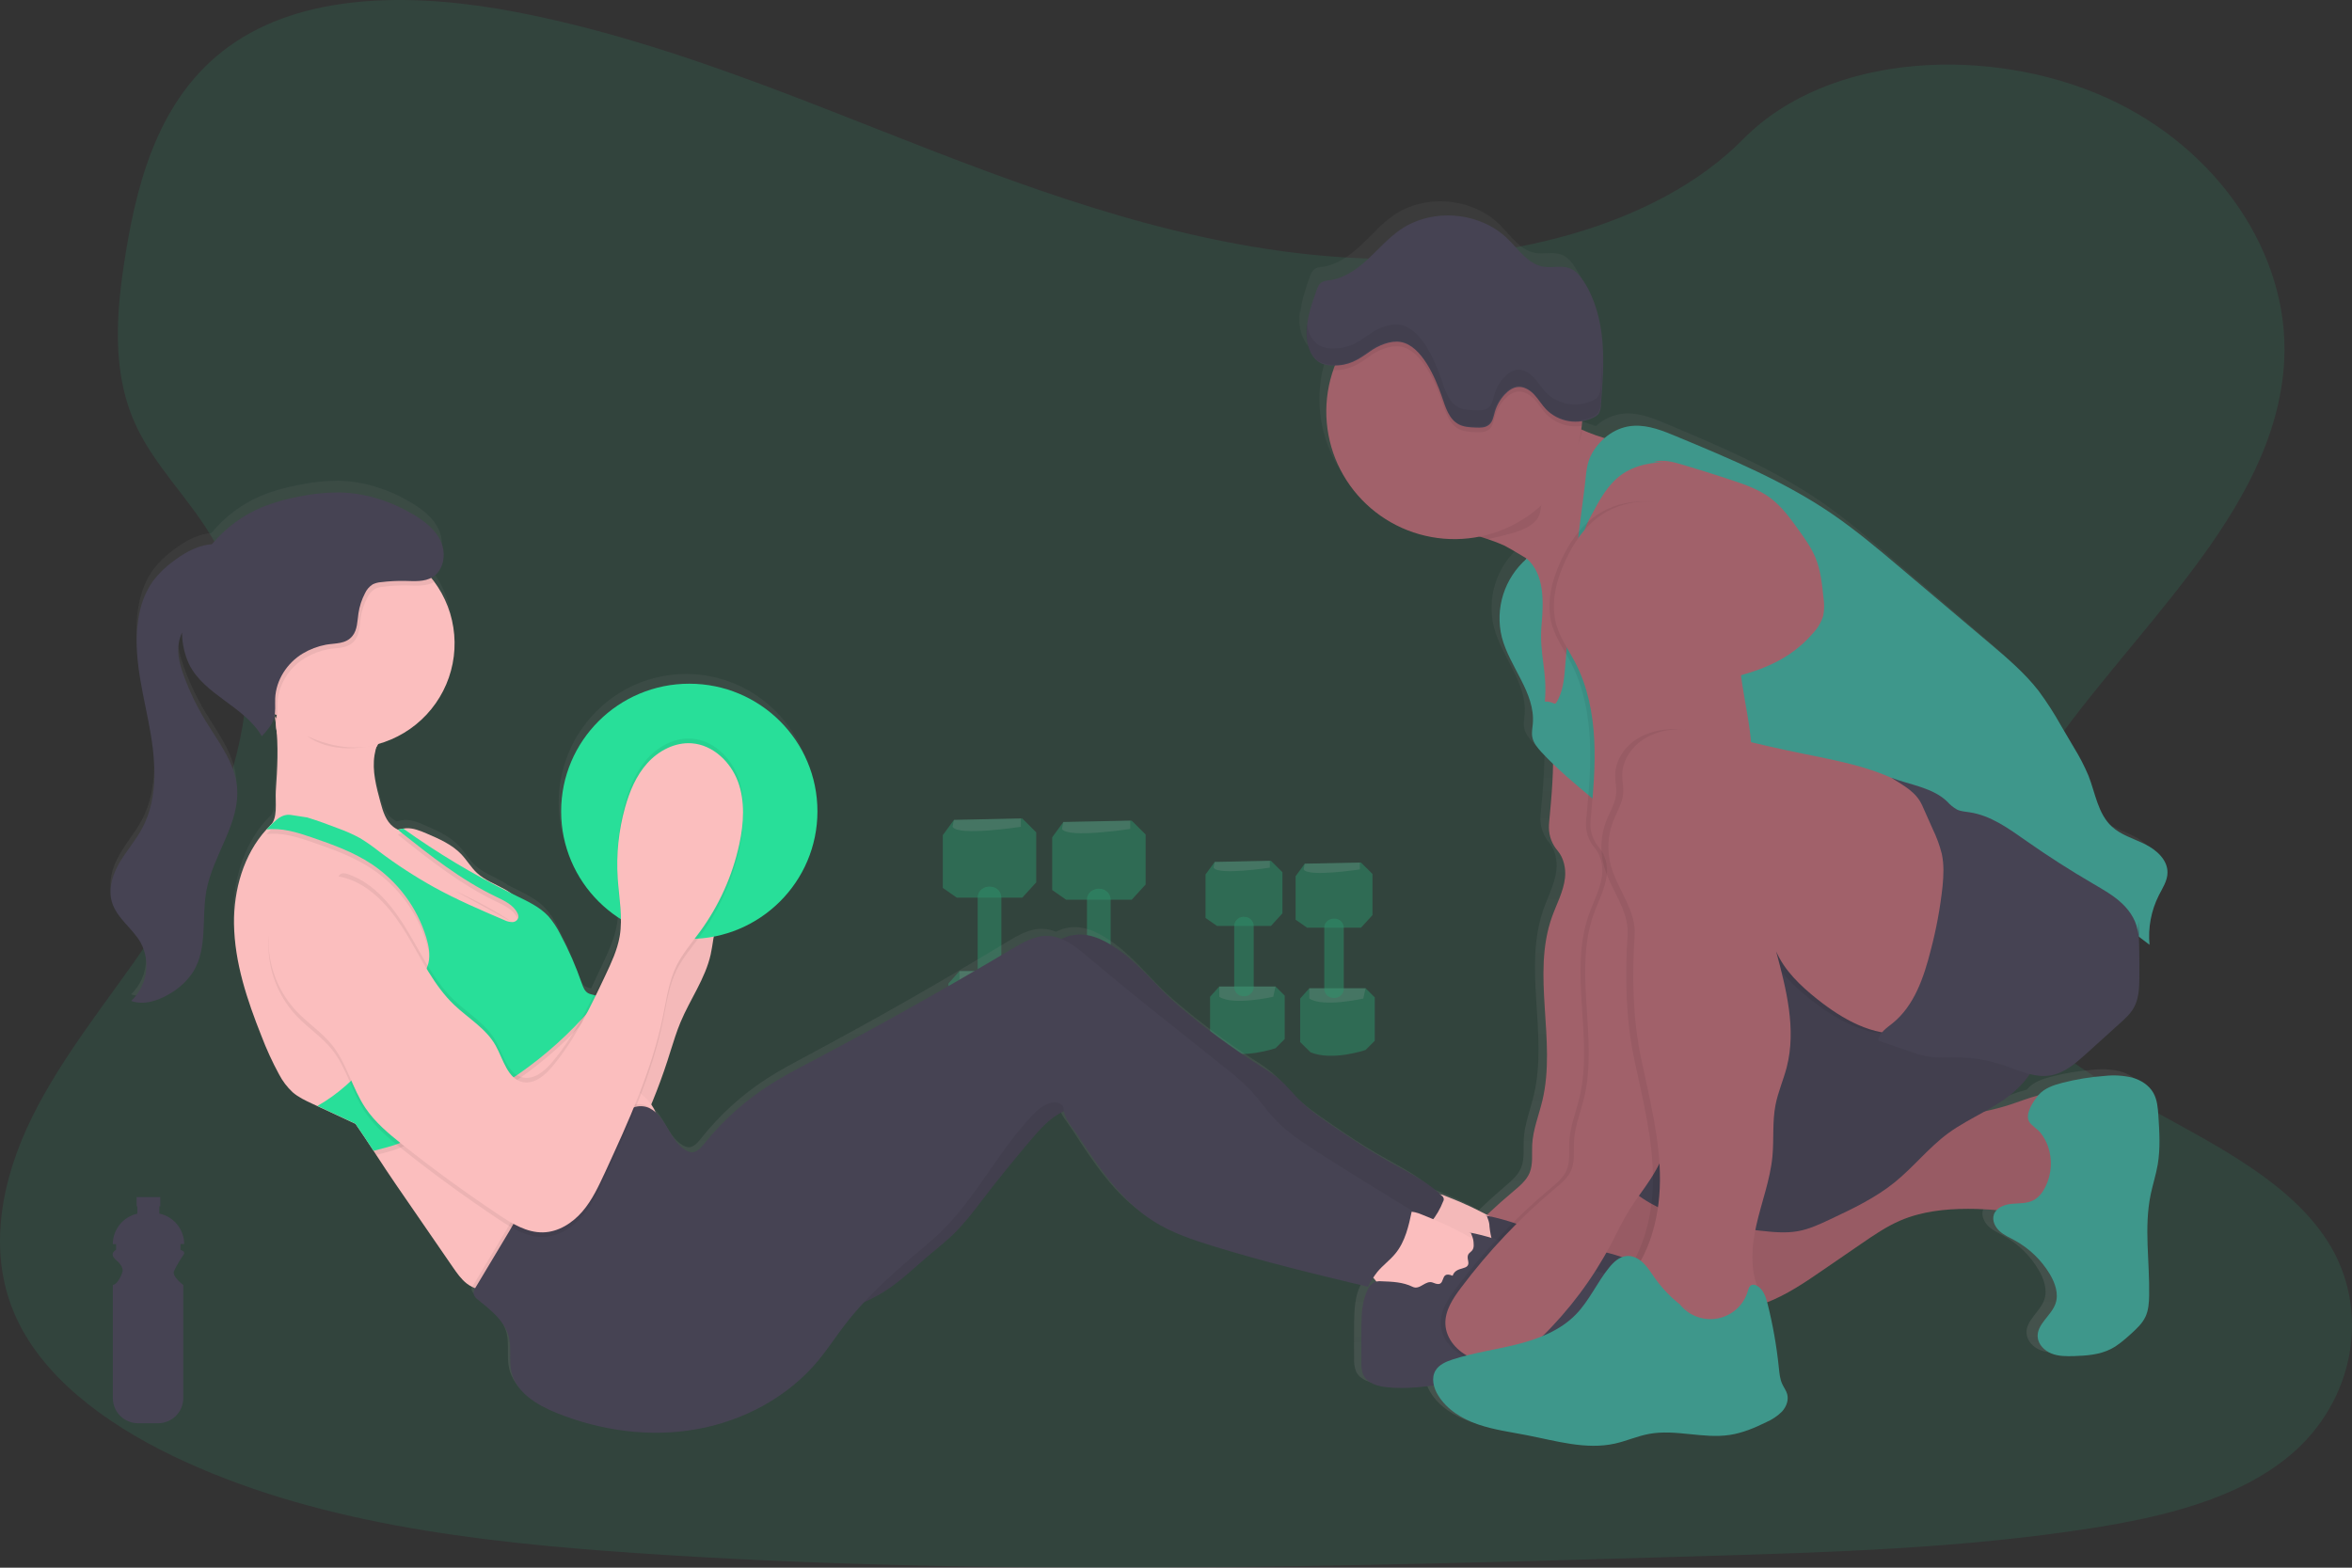 <svg width="222" height="148" viewBox="0 0 222 148" fill="none" xmlns="http://www.w3.org/2000/svg">
<rect x="0" y="0" width="222" height="148" fill="#333333" stroke="none"/>
<g clip-path="url(#clip0)">
<path opacity="0.1" d="M128.984 24.401C114.752 23.906 101.199 19.334 88.264 14.326C75.329 9.319 62.499 3.77 48.608 1.117C39.664 -0.589 29.445 -0.829 22.247 3.945C15.32 8.536 13.081 16.462 11.878 23.815C10.973 29.349 10.441 35.174 12.921 40.352C14.643 43.949 17.701 46.972 19.817 50.417C27.181 62.402 21.979 77.183 14 88.887C10.258 94.376 5.918 99.614 3.032 105.458C0.145 111.303 -1.19 117.999 1.336 123.961C3.841 129.868 9.805 134.308 16.268 137.429C29.393 143.762 44.861 145.584 59.942 146.613C93.329 148.887 126.894 147.902 160.369 146.916C172.757 146.551 185.201 146.181 197.387 144.273C204.156 143.213 211.143 141.532 216.056 137.471C222.294 132.317 223.839 123.59 219.66 117.126C212.65 106.285 193.261 103.595 188.365 91.96C185.668 85.557 188.438 78.422 192.358 72.484C200.767 59.743 214.86 48.567 215.604 34.003C216.112 24.002 209.337 13.986 198.861 9.244C187.878 4.284 172.655 4.908 164.553 13.119C156.211 21.583 141.552 24.837 128.984 24.401Z" fill="#28DF99"/>
<g opacity="0.5">
<path opacity="0.5" d="M96.491 77.27L90.043 77.403L88.989 78.844V83.825L90.305 84.742H96.491L97.807 83.301V78.581L96.491 77.27Z" fill="#28DF99"/>
<path opacity="0.2" d="M96.356 78.055C96.356 78.055 90.434 78.973 89.908 78.055L90.041 77.401L96.356 77.263V78.055Z" fill="white"/>
<path opacity="0.5" d="M97.017 91.687L98.069 92.737V97.727L97.017 98.759C97.017 98.759 93.202 100.07 90.701 99.02L89.516 97.842V92.852L90.57 91.671L97.017 91.687Z" fill="#28DF99"/>
<path opacity="0.2" d="M96.753 92.867C96.753 92.867 92.147 93.915 90.569 92.867V91.687H97.017L96.753 92.867Z" fill="white"/>
<path opacity="0.5" d="M94.516 84.706V91.796C94.501 92.077 94.374 92.34 94.165 92.529C93.956 92.717 93.68 92.815 93.398 92.802C93.116 92.815 92.84 92.717 92.631 92.529C92.421 92.34 92.295 92.077 92.28 91.796V84.706C92.28 84.103 92.858 83.637 93.529 83.706C93.788 83.722 94.033 83.833 94.215 84.017C94.397 84.202 94.504 84.447 94.516 84.706Z" fill="#28DF99"/>
<path opacity="0.5" d="M106.817 77.472L100.369 77.603L99.315 79.044V84.025L100.631 84.942H106.817L108.133 83.501V78.781L106.817 77.472Z" fill="#28DF99"/>
<path opacity="0.2" d="M106.684 78.257C106.684 78.257 100.762 79.174 100.236 78.257L100.367 77.602L106.684 77.472V78.257Z" fill="white"/>
<path opacity="0.5" d="M107.339 91.888L108.391 92.938V97.928L107.339 98.967C107.339 98.967 103.522 100.278 101.023 99.228L99.838 98.049V93.069L100.892 91.888H107.339Z" fill="#28DF99"/>
<path opacity="0.2" d="M107.079 93.069C107.079 93.069 102.474 94.117 100.896 93.069V91.888H107.339L107.079 93.069Z" fill="white"/>
<path opacity="0.5" d="M104.834 84.907V91.998C104.818 92.278 104.692 92.541 104.483 92.73C104.274 92.918 103.998 93.016 103.716 93.003C103.434 93.017 103.158 92.919 102.948 92.73C102.739 92.542 102.612 92.278 102.597 91.998V84.907C102.597 84.305 103.175 83.838 103.847 83.908C104.107 83.923 104.351 84.034 104.533 84.219C104.715 84.404 104.822 84.649 104.834 84.907Z" fill="#28DF99"/>
<path opacity="0.5" d="M119.962 81.263L114.653 81.372L113.786 82.558V86.658L114.869 87.414H119.962L121.045 86.226V82.341L119.962 81.263Z" fill="#28DF99"/>
<path opacity="0.2" d="M119.853 81.911C119.853 81.911 114.979 82.666 114.546 81.911L114.654 81.372L119.856 81.263L119.853 81.911Z" fill="white"/>
<path opacity="0.5" d="M120.393 93.132L121.26 93.996V98.095L120.393 98.959C120.393 98.959 117.253 100.038 115.191 99.174L114.216 98.203V94.103L115.083 93.132H120.393Z" fill="#28DF99"/>
<path opacity="0.2" d="M120.178 94.103C120.178 94.103 116.386 94.967 115.087 94.103V93.132H120.394L120.178 94.103Z" fill="white"/>
<path opacity="0.5" d="M118.335 87.385V93.222C118.323 93.453 118.219 93.67 118.046 93.825C117.874 93.98 117.646 94.061 117.414 94.049C117.182 94.061 116.955 93.98 116.783 93.825C116.611 93.67 116.507 93.453 116.495 93.222V87.385C116.502 87.262 116.536 87.141 116.593 87.031C116.65 86.921 116.729 86.825 116.826 86.747C116.922 86.67 117.034 86.613 117.154 86.581C117.274 86.549 117.399 86.543 117.522 86.562C117.736 86.575 117.937 86.666 118.087 86.818C118.237 86.97 118.326 87.172 118.335 87.385Z" fill="#28DF99"/>
<path opacity="0.5" d="M128.462 81.43L123.153 81.537L122.288 82.723V86.825L123.371 87.579H128.462L129.545 86.393V82.508L128.462 81.43Z" fill="#28DF99"/>
<path opacity="0.2" d="M128.353 82.076C128.353 82.076 123.478 82.833 123.045 82.076L123.153 81.537L128.355 81.43L128.353 82.076Z" fill="white"/>
<path opacity="0.5" d="M128.895 93.299L129.761 94.161V98.26L128.895 99.124C128.895 99.124 125.753 100.203 123.693 99.341L122.72 98.376V94.27L123.587 93.299H128.895Z" fill="#28DF99"/>
<path opacity="0.2" d="M128.677 94.27C128.677 94.27 124.887 95.132 123.586 94.27V93.299H128.895L128.677 94.27Z" fill="white"/>
<path opacity="0.5" d="M126.837 87.55V93.385C126.825 93.616 126.721 93.833 126.548 93.988C126.376 94.143 126.148 94.224 125.916 94.213C125.684 94.224 125.457 94.143 125.284 93.988C125.111 93.833 125.008 93.616 124.995 93.385V87.55C124.995 87.055 125.477 86.671 126.024 86.729C126.238 86.742 126.439 86.832 126.589 86.984C126.739 87.136 126.828 87.338 126.837 87.55Z" fill="#28DF99"/>
</g>
<path d="M202.141 102.612C201.727 101.865 200.952 101.374 200.137 101.147C199.313 100.95 198.46 100.896 197.617 100.99C196.255 101.086 194.905 101.308 193.584 101.652C192.765 101.867 191.915 102.155 191.362 102.803C191.347 102.823 191.33 102.846 191.312 102.865C190.466 103.086 189.626 103.425 188.807 103.702C187.985 103.973 187.149 104.2 186.302 104.379C187.41 103.752 188.489 103.088 189.403 102.201C189.834 101.783 190.222 101.323 190.559 100.827C191.185 101.005 191.842 101.049 192.486 100.955C193.79 100.733 194.844 99.803 195.825 98.898L198.979 96.007C199.482 95.546 199.993 95.074 200.328 94.472C200.781 93.633 200.821 92.635 200.833 91.677C200.848 90.36 200.833 89.044 200.794 87.729L201.793 88.497C201.641 86.875 201.944 85.243 202.667 83.783C203.014 83.086 203.469 82.393 203.479 81.612C203.494 80.407 202.453 79.459 201.388 78.925C200.322 78.391 199.124 78.05 198.251 77.23C196.952 76.011 196.709 74.067 196.068 72.397C195.687 71.483 195.236 70.6 194.719 69.754L193.47 67.586C192.842 66.443 192.142 65.341 191.374 64.286C190.075 62.58 188.439 61.173 186.815 59.782L178.367 52.532C176.313 50.768 174.252 49.003 172.03 47.459C167.523 44.329 162.438 42.179 157.386 40.051C156.114 39.513 154.79 38.968 153.414 39.033C152.378 39.1 151.396 39.519 150.632 40.22C149.908 40.001 149.2 39.733 148.512 39.417L148.458 39.392C148.474 39.279 148.491 39.168 148.503 39.055C148.52 38.905 148.53 38.755 148.541 38.604C148.922 38.545 149.29 38.425 149.632 38.248C149.805 38.167 149.959 38.048 150.081 37.901C150.236 37.645 150.316 37.35 150.31 37.051C150.464 35.045 150.618 33.02 150.453 31.024C150.287 29.028 149.784 27.007 148.719 25.31C148.389 24.784 147.977 24.272 147.404 24.044C146.634 23.736 145.742 24.022 144.919 23.884C143.495 23.644 142.606 22.257 141.576 21.234C138.969 18.644 134.51 18.255 131.5 20.351C130.359 21.147 129.446 22.228 128.428 23.18C127.411 24.132 126.218 24.994 124.844 25.18C124.591 25.19 124.343 25.256 124.118 25.372C123.837 25.548 123.71 25.888 123.602 26.203C123.216 27.289 122.846 28.404 122.729 29.541C122.715 29.471 122.704 29.402 122.692 29.333C122.64 29.754 122.629 30.179 122.659 30.602C122.698 31.141 122.854 31.665 123.118 32.137C123.337 32.586 123.711 32.942 124.172 33.139C124.498 33.254 124.842 33.309 125.187 33.302H125.34C125.284 33.45 125.23 33.598 125.18 33.748C124.751 35.016 124.533 36.346 124.534 37.684C124.534 44.402 129.916 49.845 136.56 49.845C137.36 49.841 138.157 49.758 138.94 49.596C139.2 49.678 139.46 49.763 139.71 49.853C140.223 50.022 140.726 50.219 141.217 50.444C141.425 50.542 142.267 51.031 143.285 51.663L143.215 51.807C142.223 52.73 141.495 53.9 141.106 55.196C140.716 56.492 140.681 57.868 141.001 59.183C141.737 62.037 144.152 64.484 143.909 67.422C143.874 67.841 143.786 68.265 143.857 68.68C143.955 69.255 144.346 69.724 144.738 70.15C145.077 70.522 145.429 70.883 145.788 71.236C145.759 73.111 145.595 74.985 145.418 76.854C145.402 77.017 145.399 77.182 145.397 77.349C145.407 78.157 145.702 78.936 146.229 79.551C146.788 80.228 147.011 81.244 146.905 82.15C146.753 83.447 146.111 84.624 145.682 85.854C143.743 91.387 146.125 97.627 144.784 103.341C144.454 104.748 143.899 106.116 143.82 107.563C143.776 108.467 143.919 109.416 143.57 110.25C143.267 110.976 142.637 111.5 142.042 112.009C141.2 112.726 140.381 113.469 139.583 114.235C138.378 113.578 137.133 112.995 135.857 112.488C135.648 112.405 135.436 112.332 135.221 112.27C133.714 110.865 131.814 109.966 130.03 108.934C128.55 108.08 127.139 107.12 125.721 106.16C124.372 105.239 122.995 104.31 121.854 103.126C121.276 102.527 120.761 101.867 120.139 101.32C119.592 100.866 119.012 100.453 118.405 100.084C115.671 98.32 113.064 96.367 110.605 94.239C108.73 92.62 107.196 90.533 105.192 89.08C103.965 88.19 102.537 87.378 101.034 87.545C100.555 87.601 100.091 87.743 99.664 87.965C99.266 87.797 98.84 87.702 98.408 87.685C97.186 87.647 96.064 88.307 95.016 88.942C88.85 92.674 82.588 96.241 76.229 99.64C74.946 100.328 73.655 101.009 72.429 101.796C70.038 103.336 67.92 105.261 66.159 107.49C65.836 107.899 65.427 108.364 64.913 108.302C64.772 108.281 64.636 108.233 64.514 108.16C63.722 107.732 63.236 106.905 62.78 106.12C62.448 105.544 62.09 104.944 61.604 104.506C61.5 104.233 61.362 103.975 61.192 103.738C61.876 102.057 62.465 100.335 63.013 98.602C63.298 97.692 63.574 96.777 63.938 95.894C64.836 93.71 66.267 91.731 66.774 89.42C66.895 88.861 66.967 88.287 67.061 87.723C72.601 86.637 76.782 81.708 76.782 75.789C76.782 69.071 71.398 63.628 64.757 63.628C58.115 63.628 52.733 69.071 52.733 75.789C52.727 77.834 53.237 79.847 54.217 81.644C55.197 83.44 56.615 84.963 58.34 86.071C58.34 86.094 58.34 86.117 58.34 86.138C58.328 86.524 58.291 86.909 58.226 87.29C58.005 88.575 57.456 89.785 56.903 90.957C56.536 91.742 56.17 92.531 55.791 93.314C55.609 93.278 55.432 93.219 55.265 93.138C54.939 92.957 54.797 92.562 54.673 92.213C54.127 90.612 53.459 89.055 52.675 87.556C52.369 86.919 51.98 86.325 51.519 85.789C50.706 84.902 49.592 84.376 48.515 83.844C48.322 83.752 48.143 83.652 47.958 83.564C47.798 83.446 47.631 83.337 47.457 83.24C46.561 82.735 45.567 82.372 44.819 81.666C44.258 81.136 43.873 80.447 43.349 79.885C42.476 78.95 41.272 78.416 40.102 77.908C39.493 77.643 38.853 77.372 38.189 77.409C38.095 77.413 38.002 77.424 37.909 77.439C37.749 77.467 37.591 77.502 37.435 77.547C37.284 77.467 37.14 77.371 37.008 77.263C36.293 76.714 36.015 75.772 35.782 74.894C35.397 73.428 34.99 71.91 35.229 70.409C35.271 70.15 35.327 69.894 35.399 69.641C35.458 69.543 35.516 69.449 35.568 69.344C37.102 68.884 38.504 68.067 39.656 66.958C40.809 65.85 41.679 64.484 42.194 62.973C42.709 61.462 42.853 59.85 42.616 58.272C42.379 56.694 41.767 55.195 40.831 53.901C40.732 53.766 40.638 53.636 40.528 53.505L40.644 53.442C41.709 52.793 41.952 51.242 41.459 50.087C40.965 48.931 39.917 48.116 38.855 47.475C38.701 47.381 38.545 47.292 38.387 47.204L38.252 47.131C38.133 47.066 38.015 47.003 37.896 46.939L37.755 46.868C37.614 46.797 37.474 46.73 37.333 46.665L37.27 46.634C37.094 46.555 36.919 46.479 36.742 46.406C36.57 46.335 36.399 46.269 36.225 46.214L36.154 46.187C35.99 46.127 35.824 46.072 35.659 46.018L35.622 46.007C34.41 45.614 33.147 45.402 31.872 45.377C30.625 45.384 29.382 45.521 28.163 45.786C26.977 46 25.814 46.332 24.695 46.778C22.844 47.559 21.212 48.778 19.941 50.329C19.673 50.349 19.407 50.393 19.147 50.459C18.105 50.722 17.166 51.302 16.309 51.958C15.591 52.484 14.954 53.113 14.421 53.824C13.792 54.735 13.358 55.765 13.147 56.851C12.417 60.254 13.315 63.76 13.976 67.181C14.636 70.601 15.018 74.328 13.397 77.397C12.787 78.549 11.919 79.549 11.278 80.679C10.636 81.81 10.191 83.174 10.561 84.428C11.01 85.95 12.488 86.907 13.259 88.29C14.161 89.9 13.912 92.063 12.733 93.472C12.681 93.533 12.629 93.594 12.573 93.664C12.517 93.733 12.438 93.806 12.365 93.871C13.581 94.297 14.935 93.838 16.026 93.155C16.898 92.642 17.638 91.933 18.186 91.084C19.564 88.831 18.945 85.917 19.43 83.313C20.068 79.902 22.643 76.86 22.288 73.407C22.049 71.09 20.531 69.154 19.338 67.161C18.545 65.824 17.881 64.416 17.353 62.954C17.332 62.893 17.311 62.83 17.288 62.762C16.939 61.774 16.671 60.726 16.85 59.691C16.912 59.356 17.012 59.03 17.151 58.718C17.151 58.755 17.151 58.793 17.151 58.83C17.174 59.83 17.398 60.816 17.808 61.73C19.012 64.225 21.91 65.376 23.751 67.399C23.828 67.484 23.901 67.57 23.974 67.659C23.995 67.681 24.015 67.707 24.034 67.731L24.19 67.923L24.255 68.014C24.304 68.081 24.352 68.148 24.396 68.217L24.456 68.303C24.517 68.401 24.579 68.495 24.637 68.601C25.105 68.085 25.589 67.541 25.778 66.874C25.795 66.816 25.807 66.756 25.818 66.697C25.834 66.712 25.847 66.73 25.862 66.747C25.899 66.952 25.928 67.158 25.955 67.365C25.955 67.661 25.987 67.956 26.049 68.246C26.196 70.088 26.078 71.981 25.955 73.829C25.889 74.818 26.148 76.286 25.516 77.023L25.496 77.044C25.459 77.087 25.419 77.127 25.375 77.163C25.267 77.274 25.157 77.384 25.055 77.499C22.936 79.879 21.972 83.257 22.022 86.493C22.072 90.176 23.253 93.744 24.593 97.17C25.06 98.421 25.611 99.639 26.242 100.817C26.568 101.453 26.998 102.03 27.516 102.523C28.057 103.001 28.716 103.316 29.366 103.623C29.527 103.7 29.691 103.775 29.853 103.853L30.267 104.045L33.422 105.539C34 106.385 34.559 107.254 35.123 108.126C35.204 108.249 35.283 108.375 35.366 108.498C35.982 109.458 36.603 110.417 37.235 111.35L42.551 119.193C42.937 119.768 43.339 120.344 43.881 120.77C44.035 120.891 44.201 120.995 44.378 121.079C44.467 121.122 44.559 121.16 44.653 121.193C44.537 121.367 44.487 121.578 44.513 121.786C44.584 121.99 44.719 122.165 44.898 122.287C46.1 123.277 47.436 124.321 47.813 125.843C48.081 126.928 47.813 128.089 48.054 129.179C48.496 131.144 50.447 132.336 52.294 133.093C56.431 134.785 61.026 135.436 65.421 134.649C69.817 133.862 73.992 131.592 76.838 128.123C77.713 127.052 78.459 125.883 79.289 124.778C79.867 123.999 80.503 123.256 81.16 122.54C81.869 122.217 82.552 121.841 83.204 121.415C84.594 120.496 85.79 119.316 87.058 118.221C88.004 117.4 88.995 116.625 89.864 115.726C90.644 114.874 91.373 113.977 92.047 113.039C93.588 111.005 95.181 109.011 96.824 107.057C97.702 106.011 98.633 104.945 99.861 104.37L99.916 104.347C100.063 105.206 100.747 105.936 101.227 106.679C103.211 109.75 105.289 112.911 108.356 114.868C110.036 115.939 111.936 116.596 113.832 117.195C118.65 118.711 123.544 119.901 128.442 121.093C128.604 120.786 128.762 120.502 128.939 120.225C129.015 120.305 129.086 120.39 129.151 120.479C129.172 120.509 129.19 120.542 129.211 120.573C129.175 120.58 129.141 120.589 129.107 120.601C128.792 120.747 128.545 121.007 128.415 121.327C127.887 122.381 127.837 123.603 127.812 124.782C127.795 125.933 127.812 127.085 127.812 128.237C127.784 128.666 127.849 129.097 128.005 129.5C128.378 130.267 129.328 130.553 130.178 130.651C131.654 130.814 133.142 130.676 134.61 130.478C134.695 130.823 134.833 131.153 135.02 131.455C135.845 132.799 137.269 133.686 138.751 134.206C140.233 134.726 141.803 134.933 143.343 135.238C146.077 135.78 148.875 136.645 151.593 136.035C152.678 135.791 153.713 135.319 154.798 135.112C157.282 134.643 159.856 135.591 162.357 135.211C163.565 135.02 164.708 134.54 165.802 133.989C166.354 133.748 166.854 133.404 167.276 132.975C167.677 132.526 167.918 131.889 167.752 131.308C167.658 130.974 167.442 130.689 167.298 130.375C167.104 129.871 166.994 129.34 166.972 128.801C166.771 126.762 166.424 124.741 165.935 122.751C165.922 122.695 165.906 122.638 165.891 122.58C167.781 121.834 169.475 120.661 171.147 119.494L174.745 116.987C175.901 116.175 177.086 115.36 178.385 114.792C180.377 113.92 182.583 113.671 184.755 113.673C185.643 113.673 186.534 113.717 187.418 113.797C187.305 113.92 187.22 114.065 187.169 114.224C186.992 114.772 187.274 115.375 187.692 115.776C188.11 116.177 188.655 116.404 189.146 116.682C190.504 117.444 191.634 118.55 192.422 119.889C192.915 120.732 193.274 121.755 192.962 122.682C192.576 123.845 191.202 124.647 191.281 125.872C191.328 126.594 191.912 127.191 192.576 127.457C193.241 127.724 193.979 127.72 194.696 127.699C195.869 127.663 197.077 127.572 198.128 127.041C198.835 126.682 199.434 126.141 200.022 125.605C200.557 125.116 201.105 124.607 201.409 123.947C201.694 123.325 201.739 122.621 201.752 121.937C201.81 118.721 201.253 115.46 201.895 112.308C202.087 111.348 202.396 110.41 202.559 109.442C202.818 107.907 202.719 106.356 202.621 104.813C202.573 104.053 202.515 103.27 202.141 102.612Z" fill="url(#paint0_linear)"/>
<path opacity="0.06" d="M161.43 58.123C160.673 58.632 160.409 59.615 160.313 60.52C159.902 64.373 161.498 68.186 161.392 72.058C161.307 75.138 160.155 78.077 159.018 80.942C157.079 85.831 156.07 91.14 155.679 96.381C155.287 101.623 154.715 107.082 151.89 111.515C151.249 112.519 150.501 113.452 149.873 114.462C149.214 115.517 148.692 116.65 148.11 117.747C146.395 120.99 144.185 123.947 141.558 126.513C140.788 127.262 139.971 127.987 138.988 128.419C138.355 128.693 137.673 128.837 136.982 128.845C136.292 128.852 135.607 128.722 134.968 128.461C133.65 127.918 132.541 126.693 132.487 125.273C132.438 124.003 133.199 122.857 133.963 121.839C136.549 118.393 139.523 115.253 142.826 112.481C143.425 111.978 144.057 111.458 144.368 110.74C144.716 109.913 144.574 108.974 144.618 108.078C144.689 106.648 145.248 105.291 145.582 103.898C146.93 98.237 144.533 92.057 146.483 86.574C146.917 85.355 147.561 84.19 147.713 82.906C147.821 82.007 147.597 81.004 147.033 80.33C146.504 79.725 146.208 78.952 146.198 78.15C146.198 77.985 146.198 77.821 146.218 77.66C146.453 75.148 146.686 72.624 146.559 70.104C146.431 67.584 145.928 65.05 144.761 62.81C144.156 61.649 143.373 60.563 143 59.309C142.398 57.281 142.953 55.087 143.849 53.167C144.549 51.667 145.481 50.237 146.784 49.208C149.204 47.298 152.827 47.078 155.476 48.657C157.43 49.82 158.767 51.776 159.852 53.77C160.631 55.227 161.442 56.461 161.43 58.123Z" fill="black"/>
<path d="M155.008 42.826C154.638 43.82 154.27 44.815 153.904 45.809C153.662 46.461 153.421 47.12 153.17 47.772C152.014 50.78 150.721 53.739 148.698 56.229C149 55.856 146.154 53.983 144.056 52.705C143.033 52.077 142.185 51.594 141.977 51.498C141.482 51.275 140.976 51.079 140.46 50.91C139.661 50.642 138.852 50.409 138.052 50.12C136.202 49.454 137.495 48.454 138.287 47.379C140.879 43.859 141.37 39.049 144.312 35.815C145.391 37.857 147.098 39.502 149.183 40.508C149.224 40.529 149.266 40.548 149.309 40.565C151.056 41.379 152.987 41.73 154.795 42.412C154.893 42.448 155.006 42.5 155.039 42.603C155.052 42.679 155.041 42.757 155.008 42.826Z" fill="#A1616A"/>
<path d="M149.977 113.922C149.14 115.117 148.619 116.502 148.462 117.951C148.305 119.399 148.518 120.863 149.081 122.208C149.223 122.584 149.444 122.925 149.73 123.208C150.094 123.491 150.518 123.688 150.969 123.784C154.796 124.868 158.881 124.655 162.8 123.976C164.128 123.772 165.433 123.441 166.696 122.987C168.637 122.248 170.369 121.068 172.08 119.889L175.699 117.406C176.87 116.602 178.051 115.793 179.36 115.229C181.364 114.367 183.583 114.12 185.767 114.122C187.642 114.124 189.513 114.302 191.355 114.653C192.582 114.889 194.052 115.133 194.915 114.241C195.409 113.736 195.555 112.997 195.652 112.3C196.033 109.589 196.026 106.839 195.63 104.13C195.621 103.902 195.538 103.683 195.393 103.506C195.257 103.391 195.092 103.316 194.915 103.289C193.21 102.905 191.499 103.702 189.842 104.249C186.399 105.389 182.701 105.525 179.198 106.464C175.521 107.448 172.068 109.312 168.269 109.69C166.457 109.87 164.638 109.713 162.823 109.753C161.139 109.79 159.569 110.369 157.919 110.439C154.74 110.579 151.975 111.131 149.977 113.922Z" fill="#A1616A"/>
<path opacity="0.06" d="M149.977 113.922C149.14 115.117 148.619 116.502 148.462 117.951C148.305 119.399 148.518 120.863 149.081 122.208C149.223 122.584 149.444 122.925 149.73 123.208C150.094 123.491 150.518 123.688 150.969 123.784C154.796 124.868 158.881 124.655 162.8 123.976C164.128 123.772 165.433 123.441 166.696 122.987C168.637 122.248 170.369 121.068 172.08 119.889L175.699 117.406C176.87 116.602 178.051 115.793 179.36 115.229C181.364 114.367 183.583 114.12 185.767 114.122C187.642 114.124 189.513 114.302 191.355 114.653C192.582 114.889 194.052 115.133 194.915 114.241C195.409 113.736 195.555 112.997 195.652 112.3C196.033 109.589 196.026 106.839 195.63 104.13C195.621 103.902 195.538 103.683 195.393 103.506C195.257 103.391 195.092 103.316 194.915 103.289C193.21 102.905 191.499 103.702 189.842 104.249C186.399 105.389 182.701 105.525 179.198 106.464C175.521 107.448 172.068 109.312 168.269 109.69C166.457 109.87 164.638 109.713 162.823 109.753C161.139 109.79 159.569 110.369 157.919 110.439C154.74 110.579 151.975 111.131 149.977 113.922Z" fill="black"/>
<path d="M153.087 109.865C152.996 110.289 152.915 110.738 153.042 111.153C153.2 111.56 153.467 111.917 153.813 112.185C157.089 115.106 161.769 115.711 166.145 116.185C167.33 116.314 168.536 116.442 169.71 116.229C170.779 116.037 171.777 115.567 172.762 115.103C174.882 114.103 177.013 113.091 178.83 111.621C180.612 110.181 182.042 108.339 183.888 106.982C185.986 105.446 188.566 104.567 190.439 102.759C191.793 101.458 192.694 99.759 193.008 97.911C193.22 96.65 193.15 95.362 193.008 94.092C192.856 92.631 192.611 91.145 191.913 89.852C191.106 88.355 189.749 87.224 188.318 86.295C185.289 84.334 181.722 83.117 178.105 83.147C173.095 83.192 168.471 86.096 164.875 89.357C161.072 92.81 157.994 96.981 155.819 101.627C154.591 104.258 153.674 107.023 153.087 109.865Z" fill="#464353"/>
<path opacity="0.06" d="M153.087 109.865C152.996 110.289 152.915 110.738 153.042 111.153C153.2 111.56 153.467 111.917 153.813 112.185C157.089 115.106 161.769 115.711 166.145 116.185C167.33 116.314 168.536 116.442 169.71 116.229C170.779 116.037 171.777 115.567 172.762 115.103C174.882 114.103 177.013 113.091 178.83 111.621C180.612 110.181 182.042 108.339 183.888 106.982C185.986 105.446 188.566 104.567 190.439 102.759C191.793 101.458 192.694 99.759 193.008 97.911C193.22 96.65 193.15 95.362 193.008 94.092C192.856 92.631 192.611 91.145 191.913 89.852C191.106 88.355 189.749 87.224 188.318 86.295C185.289 84.334 181.722 83.117 178.105 83.147C173.095 83.192 168.471 86.096 164.875 89.357C161.072 92.81 157.994 96.981 155.819 101.627C154.591 104.258 153.674 107.023 153.087 109.865Z" fill="black"/>
<path d="M161.43 58.123C160.673 58.632 160.409 59.615 160.313 60.52C159.902 64.373 161.498 68.186 161.392 72.058C161.307 75.138 160.155 78.077 159.018 80.942C157.079 85.831 156.07 91.14 155.679 96.381C155.287 101.623 154.715 107.082 151.89 111.515C151.249 112.519 150.501 113.452 149.873 114.462C149.214 115.517 148.692 116.65 148.11 117.747C146.395 120.99 144.185 123.947 141.558 126.513C140.788 127.262 139.971 127.987 138.988 128.419C138.355 128.693 137.673 128.837 136.982 128.845C136.292 128.852 135.607 128.722 134.968 128.461C133.65 127.918 132.541 126.693 132.487 125.273C132.438 124.003 133.199 122.857 133.963 121.839C136.549 118.393 139.523 115.253 142.826 112.481C143.425 111.978 144.057 111.458 144.368 110.74C144.716 109.913 144.574 108.974 144.618 108.078C144.689 106.648 145.248 105.291 145.582 103.898C146.93 98.237 144.533 92.057 146.483 86.574C146.917 85.355 147.561 84.19 147.713 82.906C147.821 82.007 147.597 81.004 147.033 80.33C146.504 79.725 146.208 78.952 146.198 78.15C146.198 77.985 146.198 77.821 146.218 77.66C146.453 75.148 146.686 72.624 146.559 70.104C146.431 67.584 145.928 65.05 144.761 62.81C144.156 61.649 143.373 60.563 143 59.309C142.398 57.281 142.953 55.087 143.849 53.167C144.549 51.667 145.481 50.237 146.784 49.208C149.204 47.298 152.827 47.078 155.476 48.657C157.43 49.82 158.767 51.776 159.852 53.77C160.631 55.227 161.442 56.461 161.43 58.123Z" fill="#A1616A"/>
<path d="M150.784 71.017C154.812 71.017 158.078 65.914 158.078 59.618C158.078 53.323 154.812 48.219 150.784 48.219C146.757 48.219 143.491 53.323 143.491 59.618C143.491 65.914 146.757 71.017 150.784 71.017Z" fill="#A1616A"/>
<path d="M132.184 119.185C132.399 119.487 132.546 119.833 132.612 120.198C132.679 120.563 132.664 120.938 132.569 121.296C133.257 121.788 134.093 122.031 134.938 121.983C135.776 121.938 136.601 121.749 137.375 121.425C138.049 121.18 138.686 120.847 139.271 120.435C140.277 119.694 141.005 118.634 141.583 117.536C141.909 116.93 142.187 116.145 141.776 115.6C141.615 115.415 141.418 115.263 141.198 115.154C139.713 114.311 138.168 113.579 136.573 112.964C136.136 112.764 135.66 112.658 135.178 112.654C134.587 112.686 134.049 113.009 133.579 113.369C132.522 114.188 131.67 115.239 131.09 116.44C130.908 116.824 130.361 117.736 130.633 118.131C130.756 118.314 131.211 118.377 131.404 118.492C131.71 118.666 131.976 118.902 132.184 119.185Z" fill="#FBBEBE"/>
<path opacity="0.03" d="M132.184 119.185C132.399 119.487 132.546 119.833 132.612 120.198C132.679 120.563 132.664 120.938 132.569 121.296C133.257 121.788 134.093 122.031 134.938 121.983C135.776 121.938 136.601 121.749 137.375 121.425C138.049 121.18 138.686 120.847 139.271 120.435C140.277 119.694 141.005 118.634 141.583 117.536C141.909 116.93 142.187 116.145 141.776 115.6C141.615 115.415 141.418 115.263 141.198 115.154C139.713 114.311 138.168 113.579 136.573 112.964C136.136 112.764 135.66 112.658 135.178 112.654C134.587 112.686 134.049 113.009 133.579 113.369C132.522 114.188 131.67 115.239 131.09 116.44C130.908 116.824 130.361 117.736 130.633 118.131C130.756 118.314 131.211 118.377 131.404 118.492C131.71 118.666 131.976 118.902 132.184 119.185Z" fill="black"/>
<path d="M140.164 114.738C143.424 115.341 146.422 116.911 149.627 117.757C150.923 118.099 152.259 118.333 153.498 118.836C154.737 119.339 155.904 120.198 156.438 121.423C156.664 122.011 156.813 122.625 156.883 123.25C157.022 124.135 157.136 125.123 156.608 125.849C156.051 126.617 154.999 126.786 154.057 126.899C150.669 127.3 147.282 127.703 143.883 127.987C143.194 128.029 142.509 128.11 141.83 128.231C141.272 128.342 140.726 128.511 140.171 128.642C139.453 128.809 138.722 128.914 137.994 129.025C136.131 129.292 134.246 129.559 132.375 129.356C131.522 129.262 130.566 128.987 130.19 128.219C130.034 127.821 129.968 127.394 129.997 126.968C129.988 125.828 129.978 124.69 129.997 123.551C130.015 122.383 130.073 121.17 130.604 120.127C130.736 119.808 130.985 119.551 131.3 119.408C131.494 119.352 131.697 119.334 131.897 119.354C132.899 119.388 133.936 119.431 134.832 119.876C135.543 120.227 136.121 120.813 136.846 121.131C138.218 121.738 139.873 121.302 141.262 121.872C141.586 120.878 141.512 119.872 141.272 118.853C141.031 117.834 140.694 116.834 140.591 115.794C140.587 115.565 140.543 115.339 140.46 115.126C140.356 114.913 140.391 114.705 140.164 114.738Z" fill="#464353"/>
<path opacity="0.06" d="M140.164 114.738C143.424 115.341 146.422 116.911 149.627 117.757C150.923 118.099 152.259 118.333 153.498 118.836C154.737 119.339 155.904 120.198 156.438 121.423C156.664 122.011 156.813 122.625 156.883 123.25C157.022 124.135 157.136 125.123 156.608 125.849C156.051 126.617 154.999 126.786 154.057 126.899C150.669 127.3 147.282 127.703 143.883 127.987C143.194 128.029 142.509 128.11 141.83 128.231C141.272 128.342 140.726 128.511 140.171 128.642C139.453 128.809 138.722 128.914 137.994 129.025C136.131 129.292 134.246 129.559 132.375 129.356C131.522 129.262 130.566 128.987 130.19 128.219C130.034 127.821 129.968 127.394 129.997 126.968C129.988 125.828 129.978 124.69 129.997 123.551C130.015 122.383 130.073 121.17 130.604 120.127C130.736 119.808 130.985 119.551 131.3 119.408C131.494 119.352 131.697 119.334 131.897 119.354C132.899 119.388 133.936 119.431 134.832 119.876C135.543 120.227 136.121 120.813 136.846 121.131C138.218 121.738 139.873 121.302 141.262 121.872C141.586 120.878 141.512 119.872 141.272 118.853C141.031 117.834 140.694 116.834 140.591 115.794C140.587 115.565 140.543 115.339 140.46 115.126C140.356 114.913 140.391 114.705 140.164 114.738Z" fill="black"/>
<path d="M31.254 82.011C30.597 81.804 29.963 82.384 29.595 82.971C28.065 85.366 28.19 88.564 29.414 91.128C29.705 91.778 30.106 92.374 30.601 92.888C31.264 93.539 32.117 93.955 32.913 94.424C35.121 95.723 37.014 97.493 38.455 99.606C39.397 100.99 40.139 102.512 41.208 103.8C43.84 106.97 48.166 108.406 50.719 111.631C51.33 112.398 51.847 113.289 52.662 113.847C53.146 114.179 53.711 114.376 54.297 114.418C54.884 114.46 55.471 114.345 55.998 114.085C56.525 113.825 56.973 113.43 57.295 112.94C57.617 112.45 57.803 111.884 57.831 111.299C58.824 109.846 59.635 108.241 60.408 106.66C61.551 104.246 62.517 101.752 63.298 99.199C63.585 98.297 63.863 97.389 64.229 96.512C65.132 94.347 66.572 92.387 67.081 90.1C67.285 89.182 67.335 88.228 67.632 87.338C67.897 86.538 68.352 85.814 68.957 85.226C70.961 83.286 72.04 80.459 73.634 78.175C74.281 77.251 74.954 76.33 75.382 75.286C75.809 74.242 75.973 73.046 75.574 71.99C75.175 70.935 74.133 70.083 73.004 70.142C72.498 70.194 72.008 70.344 71.561 70.584C70.004 71.319 68.577 72.299 67.333 73.486C66.789 74.007 66.274 74.558 65.791 75.136C63.437 77.939 61.595 81.34 61.433 84.99C61.379 86.242 61.479 87.629 60.681 88.599C58.481 91.276 57.774 94.957 55.897 97.871C55.028 99.214 54.032 100.606 52.546 101.218C52.327 101.323 52.084 101.371 51.841 101.356C51.247 101.289 50.906 100.667 50.656 100.126C49.677 98.015 48.544 95.978 47.266 94.032C46.761 93.264 46.205 92.478 45.397 92.026C44.846 91.721 44.206 91.585 43.688 91.228C42.966 90.731 42.588 89.885 42.212 89.092C40.994 86.532 39.453 84.137 37.624 81.967C36.788 80.975 35.686 79.95 34.395 80.098C33.165 80.242 32.414 81.53 31.254 82.011Z" fill="#FBBEBE"/>
<path opacity="0.03" d="M31.254 82.011C30.597 81.804 29.963 82.384 29.595 82.971C28.065 85.366 28.19 88.564 29.414 91.128C29.705 91.778 30.106 92.374 30.601 92.888C31.264 93.539 32.117 93.955 32.913 94.424C35.121 95.723 37.014 97.493 38.455 99.606C39.397 100.99 40.139 102.512 41.208 103.8C43.84 106.97 48.166 108.406 50.719 111.631C51.33 112.398 51.847 113.289 52.662 113.847C53.146 114.179 53.711 114.376 54.297 114.418C54.884 114.46 55.471 114.345 55.998 114.085C56.525 113.825 56.973 113.43 57.295 112.94C57.617 112.45 57.803 111.884 57.831 111.299C58.824 109.846 59.635 108.241 60.408 106.66C61.551 104.246 62.517 101.752 63.298 99.199C63.585 98.297 63.863 97.389 64.229 96.512C65.132 94.347 66.572 92.387 67.081 90.1C67.285 89.182 67.335 88.228 67.632 87.338C67.897 86.538 68.352 85.814 68.957 85.226C70.961 83.286 72.04 80.459 73.634 78.175C74.281 77.251 74.954 76.33 75.382 75.286C75.809 74.242 75.973 73.046 75.574 71.99C75.175 70.935 74.133 70.083 73.004 70.142C72.498 70.194 72.008 70.344 71.561 70.584C70.004 71.319 68.577 72.299 67.333 73.486C66.789 74.007 66.274 74.558 65.791 75.136C63.437 77.939 61.595 81.34 61.433 84.99C61.379 86.242 61.479 87.629 60.681 88.599C58.481 91.276 57.774 94.957 55.897 97.871C55.028 99.214 54.032 100.606 52.546 101.218C52.327 101.323 52.084 101.371 51.841 101.356C51.247 101.289 50.906 100.667 50.656 100.126C49.677 98.015 48.544 95.978 47.266 94.032C46.761 93.264 46.205 92.478 45.397 92.026C44.846 91.721 44.206 91.585 43.688 91.228C42.966 90.731 42.588 89.885 42.212 89.092C40.994 86.532 39.453 84.137 37.624 81.967C36.788 80.975 35.686 79.95 34.395 80.098C33.165 80.242 32.414 81.53 31.254 82.011Z" fill="black"/>
<path d="M31.119 72.841C33.925 72.841 36.199 70.796 36.199 68.275C36.199 65.753 33.925 63.709 31.119 63.709C28.314 63.709 26.04 65.753 26.04 68.275C26.04 70.796 28.314 72.841 31.119 72.841Z" fill="#FBBEBE"/>
<path d="M35.882 69.157C36.892 69.157 37.711 68.342 37.711 67.336C37.711 66.33 36.892 65.515 35.882 65.515C34.872 65.515 34.054 66.33 34.054 67.336C34.054 68.342 34.872 69.157 35.882 69.157Z" fill="#FBBEBE"/>
<path d="M31.786 68.275C35.65 68.275 38.782 67.44 38.782 66.411C38.782 65.382 35.65 64.547 31.786 64.547C27.922 64.547 24.789 65.382 24.789 66.411C24.789 67.44 27.922 68.275 31.786 68.275Z" fill="#FBBEBE"/>
<path d="M25.547 66.014C25.717 66.551 25.851 67.099 25.948 67.655C25.36 67.061 24.851 66.394 24.433 65.672C24.32 65.547 24.23 65.405 24.165 65.25C23.541 63.803 23.115 62.338 23.115 60.753C23.115 58.915 23.631 57.113 24.605 55.551C25.578 53.99 26.971 52.73 28.625 51.916C30.279 51.101 32.129 50.763 33.966 50.94C35.803 51.117 37.553 51.803 39.02 52.919C40.486 54.035 41.61 55.537 42.265 57.255C42.919 58.974 43.078 60.841 42.724 62.645C42.37 64.449 41.516 66.118 40.26 67.464C39.003 68.811 37.394 69.78 35.613 70.263C35.916 69.292 36.33 68.344 36.384 67.336C36.416 67 36.367 66.661 36.241 66.348C36.072 66.014 35.822 65.728 35.515 65.515C34.413 64.676 32.994 64.309 31.607 64.332C30.218 64.39 28.854 64.716 27.59 65.292C27.191 65.463 26.713 65.693 26.241 65.85C26.016 65.928 25.783 65.983 25.547 66.014Z" fill="#FBBEBE"/>
<path d="M50.644 87.583C50.01 88.595 48.656 88.904 47.465 88.813C45.245 88.65 43.226 87.47 41.511 86.05C39.796 84.629 38.297 82.979 36.543 81.612C33.281 79.065 29.607 78.042 25.456 77.983C26.267 77.313 25.969 75.724 26.034 74.679C26.177 72.568 26.312 70.401 26.034 68.321C26.005 68.096 25.973 67.875 25.934 67.655C25.999 67.724 26.069 67.791 26.14 67.86C27.374 69.04 28.894 69.881 30.552 70.302C32.209 70.724 33.948 70.71 35.599 70.263C35.493 70.597 35.41 70.939 35.351 71.284C35.112 72.768 35.513 74.272 35.907 75.725C36.142 76.595 36.422 77.528 37.141 78.071C37.607 78.424 38.195 78.562 38.748 78.748C39.85 79.123 40.868 79.71 41.742 80.476C42.351 81.007 42.898 81.627 43.551 82.09C44.173 82.481 44.827 82.818 45.507 83.096C47.176 83.863 48.754 84.815 50.209 85.934C50.483 86.105 50.697 86.358 50.82 86.656C50.856 86.814 50.859 86.978 50.828 87.138C50.798 87.297 50.736 87.449 50.644 87.583Z" fill="#FBBEBE"/>
<path d="M62.026 106.18C61.893 107.055 61.088 107.738 60.519 108.418C58.974 110.276 57.407 112.139 55.679 113.84C53.829 115.657 51.798 117.277 49.769 118.897L47.137 120.995C46.812 121.291 46.432 121.519 46.017 121.667C45.532 121.787 45.019 121.727 44.576 121.496C44.4 121.412 44.232 121.31 44.077 121.191C43.532 120.769 43.131 120.193 42.74 119.627C40.959 117.038 39.177 114.449 37.393 111.859C36.757 110.934 36.133 109.984 35.512 109.034C35.429 108.911 35.35 108.786 35.267 108.663C34.701 107.8 34.136 106.936 33.556 106.101L30.385 104.621L29.968 104.429L29.477 104.201C28.824 103.896 28.161 103.585 27.618 103.113C27.097 102.625 26.664 102.054 26.336 101.422C25.702 100.253 25.147 99.043 24.675 97.8C23.326 94.408 22.14 90.873 22.089 87.222C22.045 84.011 22.997 80.672 25.14 78.315C25.433 77.99 25.747 77.686 26.082 77.405C26.494 77.061 26.92 76.86 27.45 76.935C27.98 77.01 28.483 77.086 28.991 77.173C30.394 77.413 31.786 77.708 33.167 78.056C34.412 78.372 35.701 78.733 36.959 78.482C37.161 78.441 37.362 78.384 37.562 78.332C37.726 78.29 37.888 78.249 38.056 78.223C38.149 78.207 38.242 78.196 38.337 78.192C39.005 78.157 39.647 78.424 40.264 78.687C41.441 79.19 42.653 79.72 43.539 80.645C44.067 81.201 44.455 81.885 45.017 82.409C45.769 83.109 46.771 83.468 47.673 83.969C47.847 84.065 48.015 84.172 48.175 84.29C48.531 84.555 48.855 84.861 49.139 85.201C50.307 86.574 51 88.426 52.289 89.79C53.321 90.881 54.218 92.09 54.96 93.393C55.081 93.61 55.199 93.829 55.315 94.051C55.507 94.422 55.687 94.798 55.852 95.178C55.895 95.276 55.937 95.37 55.975 95.472C56.218 96.047 56.43 96.634 56.609 97.232C57.047 98.681 57.338 100.245 58.309 101.408C58.987 102.216 59.928 102.752 60.719 103.448C61.23 103.879 61.631 104.423 61.891 105.036C62.034 105.399 62.081 105.793 62.026 106.18Z" fill="#FBBEBE"/>
<path opacity="0.06" d="M56.662 94.652C56.441 94.93 56.214 95.204 55.981 95.474C55.943 95.523 55.901 95.571 55.858 95.619C53.83 97.983 51.508 100.08 48.948 101.859C47.364 102.961 45.694 103.938 44.027 104.913L40.944 106.711C39.655 107.466 38.349 108.226 36.919 108.659C36.46 108.796 35.98 108.905 35.512 109.034C35.429 108.911 35.35 108.786 35.267 108.663C34.701 107.799 34.136 106.936 33.556 106.101L30.385 104.621C32.136 103.518 33.69 102.131 34.982 100.518C36.909 98.151 38.391 95.452 39.852 92.771C40.11 92.338 40.312 91.874 40.451 91.389C40.644 90.585 40.482 89.74 40.245 88.95C39.377 86.114 37.553 83.665 35.081 82.015C33.346 80.864 31.373 80.163 29.412 79.487C28.042 79.015 26.541 78.558 25.148 78.752C25.44 78.428 25.755 78.125 26.09 77.844C26.502 77.499 26.928 77.297 27.458 77.372C27.988 77.447 28.491 77.524 28.999 77.612C30.03 77.927 31.044 78.303 32.051 78.691C32.714 78.933 33.358 79.224 33.978 79.56C34.595 79.936 35.188 80.349 35.753 80.798C37.424 82.067 39.183 83.216 41.017 84.236C43.137 85.401 45.362 86.347 47.586 87.307C47.822 87.427 48.082 87.493 48.347 87.499C48.48 87.498 48.609 87.454 48.714 87.373C48.818 87.291 48.893 87.178 48.925 87.049C48.934 86.91 48.902 86.77 48.833 86.648C48.447 85.863 47.572 85.468 46.781 85.086C43.493 83.501 40.603 81.219 37.743 78.954C37.674 78.899 37.613 78.834 37.562 78.762L38.056 78.652C41.256 80.942 44.636 82.971 48.162 84.721C48.348 84.816 48.535 84.908 48.723 84.998C48.858 85.065 48.991 85.13 49.127 85.19C50.078 85.654 51.027 86.149 51.742 86.917C52.203 87.447 52.592 88.035 52.898 88.666C53.686 90.148 54.358 91.688 54.91 93.272C54.921 93.306 54.933 93.339 54.947 93.372C55.017 93.614 55.138 93.838 55.301 94.03C55.359 94.094 55.427 94.148 55.504 94.189C55.866 94.403 56.363 94.379 56.662 94.652Z" fill="black"/>
<path d="M38.063 78.223C41.263 80.512 44.643 82.541 48.17 84.29L48.731 84.568C49.81 85.094 50.933 85.616 51.752 86.487C52.213 87.018 52.601 87.606 52.908 88.238C53.696 89.719 54.368 91.259 54.918 92.844C55.041 93.195 55.186 93.581 55.513 93.762C55.841 93.942 56.361 93.928 56.652 94.201C56.39 94.527 56.124 94.85 55.849 95.161C53.821 97.525 51.499 99.623 48.939 101.402C47.355 102.504 45.684 103.481 44.017 104.456L40.934 106.254C39.645 107.007 38.339 107.767 36.909 108.201C36.372 108.364 35.803 108.487 35.258 108.644C34.691 107.78 34.127 106.917 33.547 106.082L29.959 104.408C31.886 103.322 33.566 101.777 34.969 100.059C36.896 97.694 38.377 94.996 39.838 92.314C40.097 91.881 40.298 91.417 40.437 90.932C40.63 90.128 40.468 89.282 40.231 88.491C39.363 85.665 37.544 83.223 35.081 81.576C33.346 80.424 31.373 79.725 29.412 79.048C28.042 78.578 26.541 78.119 25.148 78.315C25.44 77.99 25.755 77.686 26.09 77.405C26.502 77.061 26.928 76.86 27.458 76.935C27.988 77.01 28.491 77.086 28.999 77.173C30.03 77.489 31.044 77.866 32.051 78.253C32.715 78.495 33.359 78.785 33.978 79.123C34.595 79.498 35.188 79.912 35.753 80.361C37.426 81.626 39.188 82.772 41.025 83.789C43.145 84.956 45.37 85.91 47.594 86.86C47.83 86.98 48.09 87.046 48.355 87.052C48.488 87.052 48.617 87.008 48.722 86.927C48.827 86.845 48.901 86.731 48.933 86.602C48.942 86.463 48.909 86.325 48.84 86.203C48.455 85.418 47.58 85.021 46.788 84.641C43.501 83.055 40.611 80.772 37.751 78.499C37.681 78.445 37.62 78.38 37.57 78.307L38.063 78.223Z" fill="#28DF99"/>
<path d="M65.061 88.643C71.741 88.643 77.156 83.249 77.156 76.595C77.156 69.941 71.741 64.547 65.061 64.547C58.381 64.547 52.966 69.941 52.966 76.595C52.966 83.249 58.381 88.643 65.061 88.643Z" fill="#28DF99"/>
<path d="M77.087 124.544C79.351 123.836 81.65 123.114 83.639 121.818C85.036 120.909 86.24 119.738 87.508 118.655C88.462 117.841 89.456 117.074 90.331 116.175C91.114 115.335 91.848 114.449 92.527 113.523C94.074 111.506 95.671 109.528 97.319 107.588C98.204 106.554 99.138 105.5 100.374 104.924C102.568 103.897 105.145 104.59 107.461 105.295C110.929 106.35 114.38 107.469 117.625 109.076C119.471 109.991 121.259 111.012 123.122 111.89C126.529 113.492 130.146 114.592 133.749 115.686C134.017 115.8 134.314 115.824 134.597 115.755C134.799 115.663 134.973 115.518 135.1 115.337C135.57 114.759 135.946 114.111 136.215 113.417C136.267 113.339 136.286 113.243 136.269 113.151C136.252 113.059 136.201 112.976 136.125 112.92C134.583 111.425 132.583 110.506 130.714 109.44C129.227 108.594 127.803 107.644 126.381 106.694C125.015 105.782 123.637 104.861 122.49 103.688C121.912 103.095 121.392 102.441 120.766 101.899C120.212 101.449 119.626 101.039 119.012 100.675C116.266 98.928 113.644 96.993 111.166 94.884C109.282 93.28 107.738 91.213 105.725 89.773C104.489 88.89 103.052 88.086 101.541 88.247C99.703 88.439 98.347 89.975 97.065 91.299C92.758 95.754 87.325 98.942 82.519 102.859C78.596 106.053 74.929 109.847 70.15 111.533C70.364 112.239 70.439 112.945 70.655 113.644C70.924 114.615 71.26 115.567 71.659 116.492C72.055 117.312 72.501 118.107 72.995 118.872L74.91 121.987C75.295 122.621 75.698 123.264 76.249 123.766C76.538 124.043 77.087 124.143 77.087 124.544Z" fill="#464353"/>
<path opacity="0.06" d="M77.087 124.544C79.351 123.836 81.65 123.114 83.639 121.818C85.036 120.909 86.24 119.738 87.508 118.655C88.462 117.841 89.456 117.074 90.331 116.175C91.114 115.335 91.848 114.449 92.527 113.523C94.074 111.506 95.671 109.528 97.319 107.588C98.204 106.554 99.138 105.5 100.374 104.924C102.568 103.897 105.145 104.59 107.461 105.295C110.929 106.35 114.38 107.469 117.625 109.076C119.471 109.991 121.259 111.012 123.122 111.89C126.529 113.492 130.146 114.592 133.749 115.686C134.017 115.8 134.314 115.824 134.597 115.755C134.799 115.663 134.973 115.518 135.1 115.337C135.57 114.759 135.946 114.111 136.215 113.417C136.267 113.339 136.286 113.243 136.269 113.151C136.252 113.059 136.201 112.976 136.125 112.92C134.583 111.425 132.583 110.506 130.714 109.44C129.227 108.594 127.803 107.644 126.381 106.694C125.015 105.782 123.637 104.861 122.49 103.688C121.912 103.095 121.392 102.441 120.766 101.899C120.212 101.449 119.626 101.039 119.012 100.675C116.266 98.928 113.644 96.993 111.166 94.884C109.282 93.28 107.738 91.213 105.725 89.773C104.489 88.89 103.052 88.086 101.541 88.247C99.703 88.439 98.347 89.975 97.065 91.299C92.758 95.754 87.325 98.942 82.519 102.859C78.596 106.053 74.929 109.847 70.15 111.533C70.364 112.239 70.439 112.945 70.655 113.644C70.924 114.615 71.26 115.567 71.659 116.492C72.055 117.312 72.501 118.107 72.995 118.872L74.91 121.987C75.295 122.621 75.698 123.264 76.249 123.766C76.538 124.043 77.087 124.143 77.087 124.544Z" fill="black"/>
<path d="M129.838 120.887C130.053 121.19 130.199 121.536 130.265 121.901C130.332 122.265 130.317 122.64 130.223 122.999C130.908 123.492 131.741 123.736 132.585 123.692C133.425 123.645 134.252 123.457 135.029 123.135C135.702 122.89 136.339 122.557 136.925 122.145C137.932 121.404 138.659 120.344 139.247 119.244C139.572 118.64 139.85 117.855 139.43 117.31C139.269 117.124 139.072 116.972 138.851 116.865C137.37 116.022 135.827 115.29 134.237 114.675C133.799 114.474 133.323 114.367 132.842 114.362C132.248 114.394 131.71 114.719 131.24 115.08C130.184 115.898 129.333 116.949 128.753 118.15C128.572 118.534 128.024 119.448 128.294 119.843C128.417 120.026 128.872 120.089 129.065 120.202C129.368 120.374 129.631 120.608 129.838 120.887Z" fill="#FBBEBE"/>
<path d="M138.66 116.346C141.92 116.951 144.919 118.519 148.123 119.366C149.42 119.707 150.755 119.941 151.994 120.444C153.233 120.947 154.401 121.807 154.935 123.031C155.16 123.619 155.31 124.233 155.38 124.859C155.518 125.743 155.632 126.732 155.104 127.457C154.547 128.225 153.495 128.396 152.553 128.507C149.166 128.91 145.778 129.312 142.379 129.596C141.692 129.638 141.008 129.72 140.331 129.839C139.772 129.953 139.227 130.12 138.672 130.25C137.955 130.419 137.223 130.523 136.494 130.634C134.631 130.899 132.747 131.168 130.876 130.962C130.022 130.868 129.066 130.594 128.691 129.826C128.535 129.428 128.469 129.001 128.498 128.575C128.498 127.436 128.479 126.296 128.498 125.158C128.515 123.989 128.573 122.776 129.105 121.734C129.237 121.415 129.486 121.158 129.8 121.014C129.994 120.959 130.197 120.941 130.398 120.961C131.4 120.995 132.436 121.037 133.332 121.483C134.043 121.834 134.556 120.784 135.28 121.099C136.654 121.703 135.724 119.87 137.111 120.44C137.435 119.446 138.811 120.037 138.572 119.018C138.333 117.999 139.19 118.442 139.092 117.394C139.088 117.166 139.043 116.94 138.961 116.726C138.853 116.521 138.888 116.314 138.66 116.346Z" fill="#464353"/>
<path opacity="0.06" d="M40.999 54.937C40.251 55.371 39.324 55.29 38.453 55.271C37.691 55.255 36.93 55.294 36.174 55.388C35.901 55.407 35.635 55.477 35.389 55.595C35.069 55.801 34.816 56.095 34.661 56.442C34.353 57.032 34.145 57.669 34.046 58.327C33.938 59.066 33.95 59.874 33.488 60.459C32.858 61.255 31.875 61.133 30.983 61.29C30.206 61.438 29.462 61.722 28.784 62.127C28.116 62.529 27.542 63.07 27.102 63.713C26.663 64.356 26.368 65.085 26.237 65.852C26.212 66.027 26.194 66.2 26.187 66.374C26.167 66.87 26.218 67.374 26.152 67.86C26.136 67.981 26.112 68.101 26.079 68.219C26.07 68.254 26.059 68.287 26.046 68.321C26.017 68.096 25.984 67.875 25.946 67.655C25.358 67.061 24.849 66.394 24.431 65.672C24.319 65.547 24.228 65.405 24.163 65.25C23.539 63.803 23.113 62.338 23.113 60.753C23.113 58.674 23.773 56.648 24.999 54.965C26.224 53.282 27.953 52.028 29.937 51.383C31.921 50.738 34.059 50.734 36.046 51.372C38.032 52.011 39.765 53.258 40.997 54.937H40.999Z" fill="black"/>
<path d="M41.633 51.16C41.137 50.018 40.091 49.208 39.016 48.573C36.896 47.313 34.457 46.523 31.983 46.49C30.734 46.49 29.489 46.619 28.268 46.874C27.077 47.086 25.911 47.416 24.786 47.859C22.93 48.627 21.289 49.834 20.005 51.375C19.735 51.395 19.468 51.438 19.206 51.503C18.157 51.764 17.213 52.338 16.352 52.989C15.631 53.509 14.991 54.132 14.452 54.837C13.821 55.738 13.385 56.76 13.171 57.837C12.436 61.208 13.34 64.685 14.003 68.069C14.666 71.453 15.053 75.15 13.425 78.19C12.81 79.341 11.937 80.32 11.282 81.441C10.627 82.562 10.192 83.911 10.563 85.155C11.007 86.668 12.498 87.627 13.277 88.988C13.753 89.878 13.924 90.9 13.761 91.895C13.598 92.891 13.112 93.806 12.377 94.5C13.6 94.923 14.963 94.468 16.065 93.792C16.939 93.285 17.682 92.583 18.236 91.74C19.622 89.506 19.007 86.621 19.489 84.04C20.131 80.662 22.72 77.649 22.364 74.228C22.123 71.925 20.597 70.015 19.396 68.04C18.596 66.723 17.923 65.333 17.387 63.889C17.001 62.858 16.689 61.751 16.88 60.668C16.943 60.338 17.044 60.016 17.182 59.709C17.182 59.745 17.182 59.782 17.182 59.818C17.204 60.812 17.428 61.792 17.841 62.697C19.275 65.614 23.092 66.689 24.709 69.509C25.181 68.996 25.672 68.459 25.865 67.791C26.034 67.196 25.948 66.562 25.973 65.945C26.04 64.217 27.094 62.59 28.57 61.699C29.248 61.293 29.992 61.01 30.769 60.864C31.659 60.705 32.642 60.826 33.274 60.029C33.736 59.453 33.725 58.636 33.834 57.899C33.932 57.24 34.14 56.602 34.449 56.012C34.604 55.666 34.857 55.372 35.178 55.167C35.424 55.048 35.691 54.978 35.964 54.96C36.719 54.867 37.48 54.827 38.241 54.843C39.122 54.864 40.064 54.943 40.819 54.492C41.883 53.847 42.128 52.312 41.633 51.16Z" fill="#464353"/>
<path opacity="0.06" d="M149.309 40.565C149.309 40.592 149.309 40.617 149.309 40.644C148.96 43.638 146.07 43.5 145.395 48.218C145.129 50.066 142.312 50.408 140.46 50.905C139.661 50.636 138.851 50.404 138.052 50.114C136.202 49.448 137.495 48.448 138.287 47.373C140.879 43.853 141.37 39.043 144.312 35.809C145.391 37.851 147.098 39.496 149.183 40.502C149.224 40.529 149.266 40.548 149.309 40.565Z" fill="black"/>
<path d="M149.376 38.847C149.375 39.301 149.35 39.755 149.299 40.206C148.944 43.322 147.383 46.178 144.948 48.166C142.512 50.154 139.395 51.118 136.257 50.853C133.12 50.587 130.21 49.114 128.146 46.745C126.083 44.377 125.027 41.3 125.205 38.169C125.382 35.037 126.779 32.098 129.098 29.977C131.416 27.855 134.474 26.717 137.621 26.805C140.769 26.894 143.757 28.201 145.952 30.45C148.147 32.698 149.375 35.711 149.376 38.847Z" fill="#A1616A"/>
<path d="M154.241 40.195C155.627 40.128 156.958 40.669 158.238 41.2C163.311 43.312 168.427 45.44 172.961 48.54C175.196 50.075 177.268 51.818 179.335 53.567L187.831 60.757C189.463 62.137 191.106 63.53 192.417 65.219C193.188 66.261 193.891 67.351 194.523 68.482L195.783 70.622C196.299 71.46 196.75 72.335 197.132 73.242C197.779 74.894 198.02 76.821 199.326 78.029C200.203 78.841 201.411 79.171 202.483 79.706C203.554 80.242 204.602 81.182 204.585 82.376C204.585 83.144 204.119 83.835 203.768 84.526C203.042 85.969 202.737 87.588 202.889 89.195L188.996 78.62C188.443 78.2 187.865 77.766 187.185 77.624C186.303 77.432 185.403 77.764 184.551 78.063C177.837 80.422 170.702 81.356 163.604 80.806C160.465 80.56 157.278 79.998 154.53 78.468C153.01 77.624 151.665 76.505 150.33 75.397C148.663 74.008 146.99 72.614 145.512 71.025C145.127 70.601 144.726 70.135 144.628 69.566C144.555 69.156 144.645 68.737 144.68 68.323C144.923 65.411 142.495 62.987 141.755 60.16C141.426 58.827 141.472 57.429 141.887 56.12C142.302 54.811 143.07 53.641 144.108 52.738C145.763 54.181 145.703 56.716 145.511 58.899C145.25 61.837 146.075 63.294 145.815 66.234C146.863 66.196 146.672 66.868 147.12 65.921C147.567 64.975 147.653 63.908 147.738 62.866C148.048 59.096 148.423 55.333 148.865 51.576C149.085 49.697 149.335 47.822 149.576 45.945C149.723 44.803 149.703 43.736 150.309 42.722C151.149 41.319 152.576 40.273 154.241 40.195Z" fill="#3E978B"/>
<path d="M156.055 43.619C156.937 43.343 157.887 43.596 158.774 43.859C160.341 44.322 161.899 44.811 163.448 45.327C164.714 45.747 165.998 46.198 167.069 46.991C168.181 47.813 168.996 48.955 169.803 50.077C170.381 50.885 170.959 51.703 171.345 52.62C171.846 53.822 171.981 55.139 172.116 56.432C172.204 56.991 172.197 57.56 172.094 58.116C171.913 58.719 171.595 59.273 171.164 59.734C170.5 60.516 169.731 61.202 168.878 61.774C166.61 63.294 163.868 63.927 161.198 64.486C158.814 64.983 156.413 65.445 153.982 65.595C153.036 65.655 151.937 65.595 151.359 64.85C151.195 64.618 151.065 64.364 150.974 64.094C149.553 60.346 148.938 56.342 149.168 52.342C149.189 51.613 149.303 50.89 149.506 50.189C149.706 49.628 149.954 49.085 150.247 48.567C150.978 47.191 151.746 45.767 153.005 44.845C154.321 43.886 156.026 43.582 157.658 43.644" fill="#A1616A"/>
<path opacity="0.06" d="M164.931 57.853C164.174 58.361 163.91 59.344 163.814 60.25C163.403 64.102 164.999 67.916 164.893 71.787C164.808 74.858 163.656 77.806 162.519 80.672C160.58 85.56 159.571 90.869 159.179 96.111C158.788 101.352 158.216 106.811 155.391 111.245C154.75 112.249 154.002 113.181 153.374 114.191C152.715 115.247 152.193 116.379 151.611 117.477C149.896 120.719 147.686 123.676 145.059 126.242C144.289 126.991 143.472 127.716 142.489 128.148C141.856 128.422 141.174 128.567 140.483 128.574C139.793 128.581 139.108 128.451 138.469 128.191C137.151 127.647 136.041 126.423 135.988 125.002C135.939 123.732 136.7 122.586 137.464 121.569C140.05 118.122 143.024 114.982 146.327 112.21C146.926 111.707 147.558 111.187 147.869 110.469C148.217 109.642 148.075 108.704 148.119 107.807C148.19 106.377 148.749 105.02 149.083 103.627C150.431 97.967 148.034 91.787 149.984 86.303C150.418 85.084 151.062 83.919 151.214 82.635C151.322 81.737 151.096 80.733 150.534 80.059C150.005 79.454 149.709 78.681 149.697 77.879C149.697 77.714 149.697 77.551 149.718 77.389C149.954 74.877 150.187 72.353 150.06 69.833C149.932 67.313 149.429 64.779 148.262 62.54C147.657 61.378 146.874 60.292 146.501 59.039C145.899 57.01 146.454 54.816 147.35 52.897C148.05 51.396 148.982 49.966 150.285 48.937C152.705 47.028 156.328 46.807 158.977 48.386C160.931 49.55 162.268 51.505 163.353 53.5C164.132 54.956 164.952 56.191 164.931 57.853Z" fill="black"/>
<path d="M165.371 57.853C164.614 58.361 164.35 59.344 164.253 60.25C163.843 64.102 165.438 67.916 165.332 71.787C165.248 74.858 164.095 77.806 162.958 80.672C161.02 85.56 160.012 90.869 159.619 96.111C159.226 101.352 158.656 106.811 155.831 111.245C155.189 112.249 154.444 113.181 153.813 114.191C153.156 115.247 152.632 116.379 152.05 117.477C150.335 120.719 148.125 123.676 145.499 126.242C144.728 126.991 143.909 127.716 142.927 128.148C142.293 128.422 141.611 128.567 140.921 128.574C140.231 128.581 139.546 128.451 138.907 128.191C137.591 127.647 136.481 126.423 136.427 125.002C136.377 123.732 137.138 122.586 137.903 121.569C140.489 118.122 143.463 114.982 146.767 112.21C147.366 111.707 148 111.187 148.308 110.469C148.659 109.642 148.514 108.704 148.559 107.807C148.63 106.377 149.189 105.02 149.522 103.627C150.871 97.967 148.474 91.787 150.424 86.303C150.858 85.084 151.503 83.919 151.655 82.635C151.761 81.737 151.538 80.733 150.975 80.059C150.437 79.458 150.132 78.685 150.116 77.879C150.116 77.714 150.116 77.551 150.137 77.389C150.37 74.877 150.603 72.353 150.476 69.833C150.349 67.313 149.846 64.779 148.678 62.54C148.073 61.378 147.291 60.292 146.917 59.039C146.316 57.01 146.871 54.816 147.767 52.897C148.468 51.396 149.399 49.966 150.701 48.937C153.122 47.028 156.744 46.807 159.394 48.386C161.348 49.55 162.685 51.505 163.77 53.5C164.567 54.956 165.384 56.191 165.371 57.853Z" fill="#A1616A"/>
<path d="M184.857 107.972L184.691 108.022L184.857 107.972Z" fill="#464353"/>
<path d="M151.108 116.536C151.116 116.472 151.127 116.407 151.143 116.344L151.108 116.536Z" fill="#464353"/>
<path d="M192.421 103.366C192.976 102.727 193.831 102.441 194.654 102.228C195.98 101.886 197.334 101.667 198.7 101.571C199.549 101.48 200.406 101.533 201.236 101.727C202.057 101.951 202.836 102.439 203.252 103.178C203.62 103.83 203.678 104.606 203.726 105.352C203.826 106.888 203.918 108.423 203.664 109.936C203.5 110.895 203.194 111.824 202.996 112.776C202.352 115.897 202.911 119.128 202.853 122.314C202.839 122.993 202.795 123.69 202.508 124.306C202.202 124.96 201.651 125.457 201.113 125.949C200.521 126.48 199.92 127.016 199.207 127.371C198.151 127.899 196.935 127.987 195.754 128.024C195.036 128.045 194.296 128.047 193.635 127.784C192.974 127.521 192.378 126.93 192.33 126.214C192.253 124.999 193.629 124.204 194.022 123.053C194.334 122.135 193.976 121.122 193.479 120.287C192.681 118.956 191.544 117.86 190.182 117.11C189.677 116.834 189.139 116.602 188.719 116.212C188.299 115.822 188.014 115.218 188.193 114.677C188.407 114.022 189.172 113.717 189.86 113.652C190.548 113.586 191.274 113.636 191.893 113.331C192.444 113.061 192.827 112.538 193.091 111.988C193.653 110.812 193.731 109.464 193.309 108.231C193.142 107.763 192.9 107.324 192.592 106.932C192.303 106.564 191.71 106.253 191.504 105.85C191.137 105.124 191.929 103.942 192.421 103.366Z" fill="#3E978B"/>
<path opacity="0.06" d="M181.223 75.551C178.04 72.749 173.602 71.987 169.44 71.136C167.296 70.7 165.163 70.214 163.039 69.678C161.644 69.325 160.245 68.948 158.8 68.85C157.355 68.753 155.867 68.954 154.63 69.687C153.393 70.421 152.461 71.749 152.453 73.182C152.453 73.758 152.59 74.323 152.547 74.892C152.48 75.81 151.969 76.62 151.62 77.478C151.087 78.834 151.005 80.325 151.387 81.731C152.004 83.971 153.78 85.944 153.626 88.257C153.37 92.128 153.449 96.174 154.247 99.965C155.044 103.756 156.041 107.563 156.018 111.442C155.994 115.321 154.815 119.4 151.907 121.983C153.878 123.826 156.287 125.137 158.908 125.793C161.149 126.352 163.814 126.296 165.409 124.632C165.779 124.248 166.086 123.736 166.008 123.208C165.929 122.875 165.789 122.559 165.594 122.277C164.498 120.321 164.631 117.911 165.116 115.726C165.602 113.542 166.432 111.419 166.642 109.189C166.797 107.571 166.623 105.926 166.933 104.329C167.172 103.107 167.689 101.955 167.999 100.748C168.914 97.166 167.953 93.406 166.997 89.838C167.797 91.671 169.309 93.101 170.874 94.345C173.248 96.23 176.119 97.894 179.136 97.56C181.822 97.26 184.11 95.401 185.688 93.218C185.701 90.694 186.58 88.309 186.424 85.79C186.323 84.684 186.124 83.589 185.83 82.518C185.535 81.32 185.233 80.111 184.674 79.011C183.936 77.551 182.452 76.631 181.223 75.551Z" fill="black"/>
<path d="M181.882 75.551C178.699 72.749 174.263 71.987 170.099 71.136C167.955 70.7 165.822 70.214 163.7 69.678C162.305 69.325 160.904 68.948 159.461 68.85C158.018 68.753 156.53 68.954 155.293 69.687C154.056 70.421 153.121 71.749 153.116 73.182C153.116 73.758 153.251 74.323 153.208 74.892C153.143 75.81 152.62 76.62 152.281 77.478C151.749 78.834 151.668 80.325 152.05 81.731C152.665 83.971 154.441 85.944 154.289 88.257C154.031 92.128 154.11 96.174 154.908 99.965C155.705 103.756 156.702 107.563 156.679 111.442C156.655 115.321 155.468 119.387 152.559 121.966C154.529 123.808 156.939 125.12 159.559 125.776C161.8 126.335 164.467 126.279 166.061 124.615C166.43 124.231 166.737 123.719 166.66 123.191C166.58 122.858 166.44 122.542 166.245 122.26C165.149 120.304 165.282 117.893 165.768 115.709C166.253 113.525 167.084 111.402 167.296 109.172C167.448 107.554 167.274 105.909 167.587 104.312C167.824 103.089 168.342 101.938 168.65 100.731C169.566 97.149 168.606 93.389 167.648 89.821C168.448 91.654 169.961 93.084 171.527 94.328C173.901 96.213 176.77 97.877 179.788 97.543C182.474 97.243 184.761 95.383 186.339 93.201C186.351 90.677 187.229 88.291 187.073 85.773C186.972 84.667 186.774 83.572 186.48 82.501C186.187 81.303 185.882 80.094 185.324 78.994C184.607 77.551 183.111 76.631 181.882 75.551Z" fill="#A1616A"/>
<path d="M159.77 123.985C158.356 123.128 157.135 121.989 156.184 120.64C155.841 120.156 155.532 119.642 155.105 119.231C154.677 118.82 154.097 118.515 153.505 118.577C152.837 118.646 152.301 119.152 151.877 119.674C150.74 121.077 150.008 122.793 148.746 124.089C147.289 125.588 145.256 126.392 143.227 126.907C141.198 127.421 139.104 127.692 137.115 128.342C136.491 128.546 135.834 128.822 135.497 129.384C135.069 130.1 135.304 131.039 135.755 131.749C136.585 133.093 138.015 133.958 139.507 134.473C140.998 134.987 142.576 135.192 144.131 135.496C146.879 136.031 149.694 136.889 152.428 136.284C153.519 136.043 154.548 135.574 155.65 135.371C158.155 134.906 160.739 135.845 163.253 135.469C164.469 135.286 165.618 134.803 166.722 134.258C167.276 134.019 167.779 133.679 168.206 133.254C168.608 132.808 168.851 132.177 168.685 131.601C168.591 131.269 168.373 130.989 168.229 130.676C168.001 130.192 167.955 129.649 167.901 129.118C167.693 127.094 167.34 125.088 166.845 123.114C166.674 122.425 166.417 121.657 165.772 121.356C165.64 121.285 165.486 121.268 165.342 121.308C165.113 121.394 165.038 121.671 164.968 121.903C164.779 122.545 164.417 123.123 163.921 123.575C163.425 124.026 162.815 124.334 162.156 124.464C161.497 124.594 160.815 124.542 160.183 124.313C159.552 124.084 158.996 123.687 158.575 123.166" fill="#3E978B"/>
<path opacity="0.06" d="M149.376 38.847C149.376 39.301 149.35 39.755 149.299 40.206C148.692 40.297 148.072 40.243 147.489 40.05C146.906 39.857 146.378 39.53 145.946 39.095C145.54 38.665 145.235 38.145 144.832 37.711C144.43 37.277 143.869 36.917 143.291 36.963C142.798 36.999 142.37 37.31 142.033 37.671C141.594 38.141 141.272 38.707 141.094 39.323C140.965 39.759 140.902 40.254 140.539 40.544C140.177 40.834 139.732 40.815 139.302 40.799C138.745 40.78 138.167 40.753 137.676 40.492C136.751 39.995 136.439 38.857 136.096 37.867C135.518 36.203 134.217 33.055 132.196 32.719C131.232 32.56 130.061 33.066 129.306 33.613C128.167 34.437 127.327 34.97 125.854 34.947C126.783 32.249 128.641 29.967 131.1 28.506C133.559 27.044 136.459 26.499 139.283 26.967C142.107 27.435 144.674 28.886 146.525 31.061C148.377 33.236 149.394 35.995 149.395 38.847H149.376Z" fill="black"/>
<path d="M125.837 34.508C125.49 34.515 125.144 34.461 124.816 34.346C123.882 33.982 123.427 32.907 123.348 31.911C123.224 30.393 123.733 28.903 124.244 27.466C124.352 27.153 124.481 26.817 124.762 26.642C124.99 26.531 125.239 26.469 125.492 26.46C126.876 26.268 128.076 25.425 129.098 24.481C130.119 23.537 131.04 22.466 132.181 21.679C135.206 19.6 139.695 19.988 142.312 22.552C143.349 23.566 144.239 24.94 145.677 25.178C146.505 25.314 147.393 25.03 148.181 25.337C148.76 25.562 149.172 26.07 149.503 26.59C150.578 28.272 151.083 30.264 151.251 32.251C151.419 34.237 151.264 36.235 151.108 38.222C151.117 38.519 151.04 38.813 150.887 39.068C150.764 39.215 150.609 39.333 150.434 39.413C149.701 39.773 148.874 39.894 148.068 39.759C147.263 39.624 146.52 39.24 145.946 38.661C145.538 38.233 145.235 37.713 144.833 37.277C144.43 36.842 143.869 36.485 143.291 36.531C142.8 36.567 142.368 36.878 142.033 37.239C141.594 37.709 141.273 38.275 141.094 38.892C140.967 39.327 140.902 39.822 140.539 40.11C140.177 40.398 139.732 40.383 139.3 40.367C138.745 40.346 138.167 40.321 137.676 40.058C136.749 39.563 136.437 38.425 136.096 37.435C135.518 35.771 134.219 32.621 132.196 32.287C131.233 32.126 130.061 32.634 129.306 33.181C128.15 33.999 127.317 34.533 125.837 34.508Z" fill="#464353"/>
<path opacity="0.06" d="M62.026 106.18C61.893 107.055 61.088 107.738 60.519 108.418C58.974 110.275 57.407 112.139 55.679 113.84C53.829 115.657 51.798 117.277 49.769 118.897L47.137 120.995C46.812 121.291 46.432 121.519 46.017 121.667C45.532 121.787 45.02 121.727 44.576 121.496C44.615 121.419 44.655 121.348 44.7 121.277L47.856 116.009C48.476 114.976 48.883 114.035 49.59 113.066C50.656 111.615 51.731 110.156 53.043 108.926C54.702 107.37 56.829 106.239 58.802 105.114C59.087 104.262 60.282 104.026 61.09 104.429C61.389 104.584 61.658 104.79 61.885 105.038C62.03 105.4 62.078 105.793 62.026 106.18Z" fill="black"/>
<path d="M48.076 116.225L44.919 121.496C44.79 121.709 44.657 121.951 44.713 122.193C44.784 122.396 44.919 122.57 45.099 122.69C46.309 123.67 47.65 124.705 48.029 126.212C48.301 127.287 48.029 128.438 48.272 129.517C48.717 131.463 50.681 132.645 52.538 133.394C56.7 135.071 61.321 135.716 65.743 134.929C70.165 134.142 74.362 131.901 77.226 128.453C78.104 127.394 78.856 126.235 79.69 125.141C82.002 122.118 84.937 119.636 87.849 117.179C91.596 114.016 93.805 109.298 97.097 105.663C97.697 105.001 98.358 104.32 99.217 104.101C99.699 103.98 100.373 104.159 100.392 104.654C100.437 105.613 101.211 106.398 101.741 107.201C103.738 110.241 105.826 113.375 108.911 115.314C110.599 116.377 112.513 117.028 114.42 117.617C119.257 119.118 124.188 120.304 129.113 121.479C129.361 120.984 129.66 120.515 130.003 120.079C130.514 119.456 131.186 118.98 131.699 118.352C132.637 117.222 132.966 115.726 133.267 114.291C130.325 112.496 127.305 110.644 124.403 108.778C122.943 107.842 121.473 106.884 120.289 105.617C119.519 104.784 118.871 103.83 118.099 102.992C117.308 102.178 116.457 101.425 115.551 100.74L108.614 95.207C106.622 93.619 104.591 91.944 102.641 90.301C101.545 89.376 100.329 88.403 98.895 88.359C97.668 88.32 96.539 88.975 95.483 89.604C89.281 93.303 82.986 96.836 76.599 100.203C75.306 100.882 74.008 101.558 72.775 102.339C70.375 103.859 68.245 105.765 66.47 107.978C66.144 108.383 65.732 108.844 65.215 108.782C65.073 108.761 64.937 108.714 64.813 108.642C64.017 108.218 63.529 107.398 63.078 106.621C62.627 105.844 62.125 105.026 61.317 104.623C60.51 104.22 59.317 104.456 59.03 105.31C57.047 106.467 54.928 107.588 53.267 109.145C51.955 110.375 50.879 111.832 49.814 113.285C49.103 114.254 48.694 115.195 48.076 116.225Z" fill="#464353"/>
<path opacity="0.06" d="M42.906 84.08C42.906 84.08 46.08 85.483 48.355 87.067L42.906 84.08Z" fill="black"/>
<path d="M201.847 86.965C201.905 88.756 201.951 90.55 201.93 92.339C201.918 93.287 201.878 94.276 201.421 95.107C201.096 95.704 200.581 96.17 200.072 96.627L196.899 99.493C195.914 100.381 194.853 101.308 193.54 101.529C192.039 101.782 190.573 101.055 189.13 100.569C187.676 100.082 186.154 99.827 184.621 99.815C183.742 99.815 182.856 99.884 181.989 99.746C181.362 99.627 180.747 99.453 180.15 99.226L177.285 98.236C177.366 97.516 178.056 97.057 178.634 96.602C180.686 94.944 181.586 92.278 182.233 89.727C182.76 87.736 183.135 85.708 183.355 83.66C183.453 82.647 183.497 81.616 183.284 80.62C183.082 79.816 182.798 79.035 182.436 78.29L181.428 76.027C180.85 74.749 179.694 74.18 178.516 73.426C180.293 74.098 182.459 74.361 183.81 75.693C184.07 75.988 184.379 76.237 184.723 76.43C185.091 76.605 185.509 76.622 185.912 76.687C187.918 76.987 189.623 78.242 191.28 79.403C193.308 80.826 195.393 82.162 197.535 83.412C198.498 83.977 199.492 84.531 200.304 85.301C201.115 86.071 201.751 87.096 201.803 88.211" fill="#464353"/>
<path opacity="0.06" d="M29.052 83.821C26.526 84.318 25.212 87.276 25.36 89.835C25.503 92.12 26.445 94.283 28.023 95.948C29.077 97.051 30.391 97.903 31.343 99.095C32.749 100.853 33.239 103.178 34.497 105.045C35.411 106.4 36.692 107.464 37.966 108.483C40.902 110.817 43.934 113.026 47.062 115.11C48.334 115.957 49.725 116.813 51.255 116.78C52.697 116.749 54.024 115.907 54.965 114.817C55.905 113.726 56.506 112.402 57.117 111.097C59.317 106.318 61.533 101.487 62.585 96.335C62.915 94.717 63.136 93.049 63.873 91.57C64.451 90.418 65.306 89.431 66.069 88.391C67.872 85.923 69.137 83.106 69.784 80.123C70.204 78.177 70.345 76.092 69.655 74.23C68.965 72.369 67.291 70.754 65.296 70.609C63.718 70.493 62.169 71.3 61.109 72.472C60.05 73.645 59.425 75.144 58.999 76.662C58.389 78.846 58.154 81.118 58.306 83.38C58.429 85.205 58.803 87.048 58.487 88.852C58.263 90.124 57.706 91.312 57.155 92.483C55.731 95.504 54.284 98.564 52.132 101.12C51.431 101.953 50.465 102.796 49.392 102.6C47.908 102.331 47.515 100.46 46.783 99.145C45.885 97.533 44.182 96.564 42.846 95.284C40.947 93.46 39.808 91.015 38.457 88.758C37.106 86.501 35.358 84.272 32.869 83.407C30.38 82.541 27.061 83.652 26.422 86.201" fill="black"/>
<path opacity="0.06" d="M30.957 85.574C28.429 86.071 25.211 86.395 25.369 88.957C25.51 91.243 26.452 93.407 28.032 95.07C29.086 96.176 30.4 97.028 31.352 98.22C32.758 99.978 33.248 102.301 34.506 104.17C35.419 105.527 36.701 106.59 37.974 107.608C40.911 109.943 43.943 112.152 47.071 114.235C48.343 115.083 49.734 115.939 51.264 115.907C52.706 115.876 54.033 115.032 54.974 113.943C55.914 112.855 56.515 111.529 57.126 110.222C59.326 105.443 61.542 100.612 62.594 95.46C62.924 93.844 63.145 92.174 63.882 90.696C64.46 89.545 65.315 88.558 66.078 87.516C67.881 85.048 69.147 82.233 69.793 79.249C70.213 77.301 70.354 75.219 69.664 73.355C68.974 71.491 67.3 69.881 65.305 69.733C63.727 69.618 62.178 70.426 61.118 71.597C60.059 72.768 59.434 74.269 59.008 75.789C58.398 77.973 58.163 80.244 58.315 82.507C58.438 84.334 58.812 86.176 58.496 87.978C58.272 89.253 57.715 90.441 57.164 91.612C55.74 94.633 54.293 97.69 52.141 100.249C51.44 101.082 50.474 101.923 49.401 101.729C47.917 101.458 47.524 99.587 46.792 98.274C45.894 96.662 44.191 95.692 42.855 94.412C40.955 92.591 39.817 90.144 38.466 87.886C37.115 85.629 35.367 83.403 32.878 82.535C30.388 81.668 33.506 87.224 32.864 89.773" fill="black"/>
<path d="M29.052 83.382C26.526 83.879 25.212 86.837 25.36 89.395C25.502 91.681 26.444 93.845 28.023 95.51C29.077 96.614 30.391 97.466 31.343 98.658C32.749 100.416 33.239 102.74 34.497 104.608C35.411 105.965 36.692 107.028 37.966 108.047C40.902 110.381 43.934 112.59 47.062 114.673C48.334 115.521 49.725 116.377 51.255 116.344C52.697 116.314 54.024 115.471 54.965 114.381C55.905 113.291 56.506 111.966 57.117 110.661C59.317 105.882 61.533 101.051 62.585 95.898C62.915 94.282 63.136 92.612 63.873 91.134C64.451 89.982 65.306 88.996 66.069 87.954C67.872 85.486 69.138 82.67 69.784 79.687C70.204 77.739 70.345 75.656 69.655 73.793C68.965 71.929 67.291 70.319 65.296 70.173C63.718 70.056 62.169 70.864 61.109 72.037C60.05 73.209 59.425 74.708 58.999 76.227C58.389 78.411 58.154 80.682 58.306 82.944C58.429 84.769 58.803 86.612 58.487 88.414C58.263 89.689 57.706 90.877 57.155 92.048C55.731 95.069 54.284 98.128 52.132 100.685C51.431 101.518 50.465 102.358 49.392 102.164C47.908 101.894 47.515 100.024 46.783 98.71C45.885 97.095 44.182 96.126 42.846 94.848C40.947 93.025 39.808 90.579 38.457 88.322C37.106 86.065 35.358 83.839 32.869 82.973C30.38 82.107 27.061 83.219 26.422 85.767" fill="#FBBEBE"/>
<g opacity="0.06">
<path opacity="0.06" d="M19.397 68.05C18.596 66.733 17.923 65.343 17.387 63.898L17.321 63.706C16.915 63.272 16.573 62.781 16.306 62.25C15.893 61.344 15.668 60.365 15.647 59.371C15.647 59.334 15.647 59.298 15.647 59.261C15.509 59.569 15.407 59.891 15.344 60.221C15.152 61.303 15.47 62.409 15.851 63.442C16.387 64.886 17.061 66.276 17.861 67.593C19.057 69.585 20.585 71.505 20.823 73.791C21.179 77.211 18.589 80.222 17.95 83.602C17.46 86.184 18.081 89.069 16.695 91.303C16.141 92.145 15.398 92.847 14.524 93.353C13.975 93.701 13.375 93.96 12.745 94.12C12.63 94.256 12.507 94.384 12.375 94.504C13.599 94.927 14.961 94.472 16.063 93.796C16.937 93.289 17.68 92.587 18.235 91.744C19.62 89.51 19.005 86.625 19.487 84.044C20.129 80.666 22.718 77.652 22.362 74.232C22.123 71.933 20.597 70.015 19.397 68.05Z" fill="black"/>
<path opacity="0.06" d="M41.632 51.16C41.137 50.018 40.091 49.208 39.016 48.573C37.653 47.758 36.169 47.162 34.62 46.807C35.615 47.153 36.571 47.597 37.476 48.133C38.551 48.77 39.596 49.578 40.095 50.722C40.594 51.866 40.345 53.409 39.274 54.047C38.519 54.498 37.576 54.417 36.696 54.398C35.935 54.38 35.173 54.419 34.418 54.513C34.145 54.533 33.879 54.603 33.632 54.72C33.31 54.928 33.057 55.225 32.904 55.574C32.594 56.165 32.385 56.802 32.287 57.461C32.179 58.198 32.189 59.006 31.726 59.592C31.098 60.388 30.115 60.267 29.221 60.425C28.445 60.573 27.701 60.856 27.023 61.261C25.547 62.15 24.493 63.774 24.425 65.507C24.402 66.125 24.487 66.757 24.319 67.351C24.211 67.699 24.041 68.024 23.818 68.311C24.16 68.675 24.459 69.076 24.709 69.507C25.181 68.994 25.672 68.457 25.865 67.789C26.034 67.194 25.948 66.561 25.973 65.943C26.04 64.215 27.094 62.588 28.57 61.697C29.247 61.291 29.992 61.009 30.769 60.862C31.659 60.703 32.642 60.824 33.274 60.027C33.736 59.452 33.724 58.634 33.834 57.897C33.932 57.238 34.14 56.6 34.449 56.01C34.603 55.664 34.857 55.37 35.177 55.166C35.423 55.047 35.691 54.976 35.964 54.958C36.719 54.865 37.48 54.825 38.241 54.841C39.122 54.862 40.064 54.941 40.819 54.49C41.883 53.847 42.128 52.312 41.632 51.16Z" fill="black"/>
</g>
<path opacity="0.06" d="M29.015 69.499C29.015 69.499 31.29 71.449 35.612 70.267C35.612 70.263 32.936 71.313 29.015 69.499Z" fill="black"/>
<path opacity="0.06" d="M151.066 36.602C151.07 36.898 150.99 37.19 150.834 37.442C150.711 37.589 150.556 37.706 150.382 37.786C149.65 38.146 148.822 38.267 148.017 38.133C147.212 37.998 146.47 37.614 145.896 37.035C145.487 36.605 145.185 36.076 144.782 35.652C144.379 35.227 143.819 34.857 143.241 34.903C142.749 34.941 142.32 35.252 141.982 35.611C141.546 36.083 141.225 36.648 141.044 37.264C140.919 37.702 140.851 38.195 140.491 38.485C140.131 38.774 139.684 38.755 139.252 38.74C138.695 38.721 138.117 38.696 137.628 38.433C136.701 37.938 136.389 36.797 136.046 35.809C135.468 34.143 134.169 30.995 132.148 30.659C131.184 30.5 130.011 31.009 129.257 31.554C128.118 32.377 127.278 32.911 125.804 32.897C125.457 32.904 125.111 32.849 124.783 32.736C123.935 32.404 123.482 31.487 123.346 30.577C123.293 30.994 123.282 31.415 123.313 31.834C123.394 32.828 123.848 33.903 124.783 34.27C125.111 34.383 125.457 34.438 125.804 34.431C127.278 34.454 128.117 33.92 129.257 33.097C130.014 32.552 131.184 32.041 132.148 32.203C134.161 32.529 135.471 35.677 136.038 37.341C136.381 38.331 136.693 39.471 137.62 39.966C138.109 40.227 138.687 40.254 139.244 40.273C139.676 40.289 140.15 40.291 140.483 40.018C140.817 39.746 140.911 39.233 141.036 38.797C141.216 38.182 141.538 37.616 141.975 37.145C142.312 36.786 142.745 36.475 143.233 36.437C143.826 36.391 144.389 36.749 144.774 37.185C145.16 37.621 145.48 38.145 145.888 38.569C146.462 39.148 147.204 39.532 148.009 39.666C148.815 39.801 149.642 39.68 150.374 39.319C150.548 39.239 150.703 39.122 150.827 38.976C150.983 38.723 151.063 38.43 151.058 38.133C151.209 36.517 151.273 34.893 151.251 33.27C151.235 34.381 151.152 35.492 151.066 36.602Z" fill="black"/>
<path d="M17.305 118.481C17.305 118.481 17.612 118.141 17.036 118.007V117.448H17.383C17.382 116.773 17.148 116.119 16.722 115.595C16.295 115.071 15.7 114.709 15.037 114.569V113.891H15.128V113.01H12.899V113.891H12.962V114.577C12.306 114.723 11.719 115.088 11.299 115.612C10.878 116.135 10.649 116.785 10.65 117.456H10.956V117.991C10.956 117.991 10.226 118.335 10.956 118.951C11.687 119.567 11.573 120.012 11.573 120.012C11.573 120.012 11.267 121.164 10.652 121.314V131.991C10.652 132.303 10.713 132.611 10.833 132.899C10.952 133.187 11.128 133.449 11.349 133.67C11.57 133.89 11.833 134.065 12.122 134.184C12.411 134.304 12.721 134.365 13.034 134.365H14.916C15.548 134.365 16.155 134.115 16.602 133.67C17.049 133.224 17.3 132.62 17.3 131.991V121.314C17.3 121.314 16.223 120.509 16.415 120.012C16.674 119.481 16.971 118.969 17.305 118.481Z" fill="#464353"/>
</g>
<defs>
<linearGradient id="paint0_linear" x1="106.944" y1="136.248" x2="106.944" y2="18.996" gradientUnits="userSpaceOnUse">
<stop stop-color="#808080" stop-opacity="0.25"/>
<stop offset="0.54" stop-color="#808080" stop-opacity="0.12"/>
<stop offset="1" stop-color="#808080" stop-opacity="0.1"/>
</linearGradient>
<clipPath id="clip0">
<rect width="222" height="148" fill="white"/>
</clipPath>
</defs>
</svg>
